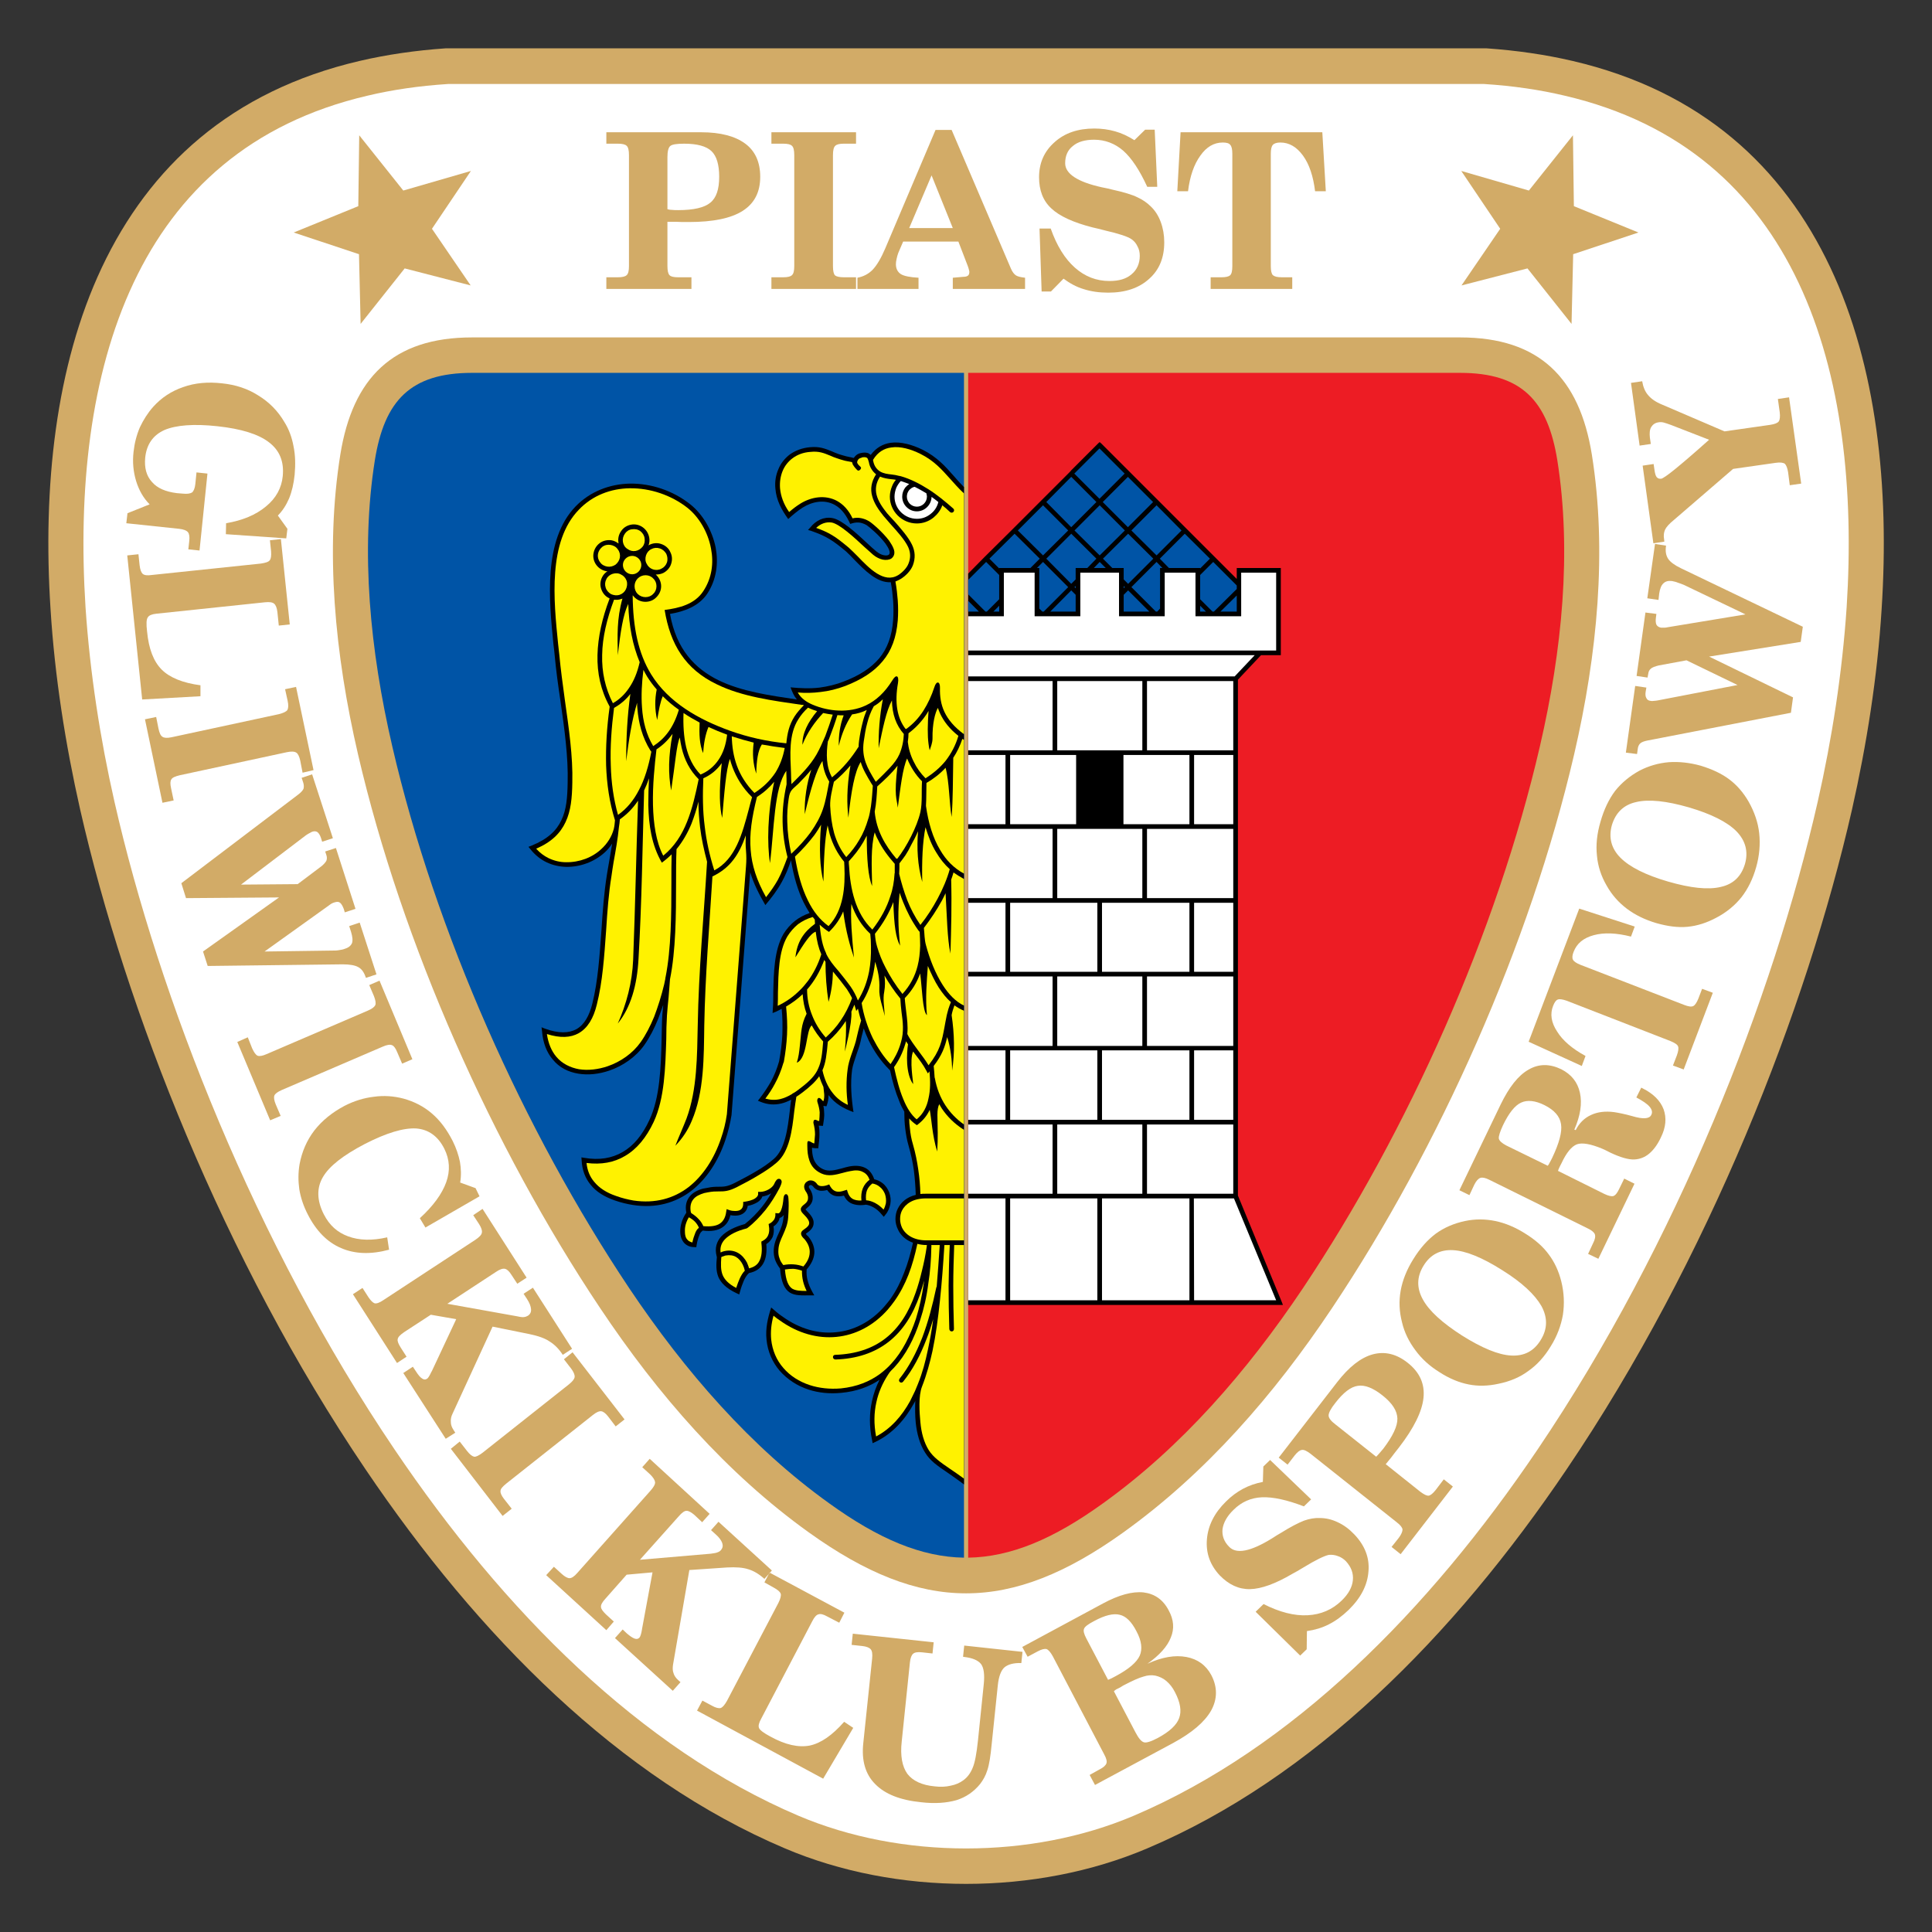 <?xml version="1.0" encoding="UTF-8" standalone="no"?>
<svg
   xmlns:dc="http://purl.org/dc/elements/1.1/"
   xmlns:cc="http://creativecommons.org/ns#"
   xmlns:rdf="http://www.w3.org/1999/02/22-rdf-syntax-ns#"
   xmlns:svg="http://www.w3.org/2000/svg"
   xmlns="http://www.w3.org/2000/svg"
   xmlns:sodipodi="http://sodipodi.sourceforge.net/DTD/sodipodi-0.dtd"
   xmlns:inkscape="http://www.inkscape.org/namespaces/inkscape"
   version="1.1"
   id="Layer_1"
   x="0px"
   y="0px"
   viewBox="0 0 1000 1000"
   xml:space="preserve"
   sodipodi:docname="Gks Piast2.svg"
   width="1000"
   height="1000"
   inkscape:version="1.0.1 (3bc2e813f5, 2020-09-07)"><rect x="0" y="0" width="1000" height="1000" fill="#333333" stroke="none"/><defs
   id="defs279" /><sodipodi:namedview
   pagecolor="#ffffff"
   bordercolor="#666666"
   borderopacity="1"
   objecttolerance="10"
   gridtolerance="10"
   guidetolerance="10"
   inkscape:pageopacity="0"
   inkscape:pageshadow="2"
   inkscape:window-width="1920"
   inkscape:window-height="1017"
   id="namedview277"
   showgrid="false"
   inkscape:zoom="0.845"
   inkscape:cx="500"
   inkscape:cy="500"
   inkscape:window-x="-8"
   inkscape:window-y="-8"
   inkscape:window-maximized="1"
   inkscape:current-layer="Layer_1" />








































































































































<g
   id="g1243"
   transform="matrix(1.676,0,0,1.676,-13.778,-163.742)"><path
     style="fill:#d2ab67"
     d="M 145.872,112.624 H 467.28 c 9.36,0.648 18.216,1.944 26.568,3.888 39.888,9.288 65.016,32.832 79.632,63.792 14.328,30.384 18.288,67.824 15.84,105.552 -1.296,20.808 -4.608,41.76 -9.144,61.848 -14.04,61.632 -44.28,138.96 -88.128,203.76 -34.92,51.696 -78.552,95.472 -129.528,117.072 -34.344,14.616 -77.544,14.616 -111.888,0 -50.976,-21.6 -94.608,-65.376 -129.528,-117.072 -43.848,-64.8 -74.088,-142.128 -88.128,-203.76 -4.536,-20.088 -7.848,-41.04 -9.144,-61.848 -2.448,-37.728 1.512,-75.168 15.84,-105.552 14.616,-30.96 39.744,-54.504 79.632,-63.792 8.352,-1.944 17.208,-3.24 26.568,-3.888 z"
     id="path2" /><path
     style="fill:#ffffff"
     d="m 146.592,123.64 c -9,0.576 -17.28,1.8 -24.84,3.6 -36.216,8.424 -59.04,29.736 -72.288,57.816 C 36,213.568 32.328,249.064 34.632,285.208 c 1.368,20.304 4.536,40.68 8.928,60.048 13.752,60.48 43.488,136.44 86.472,200.016 33.84,50.112 75.96,92.376 124.776,113.184 31.68,13.464 71.856,13.464 103.536,0 48.816,-20.808 90.936,-63.072 124.776,-113.184 42.984,-63.576 72.72,-139.536 86.472,-200.016 4.392,-19.368 7.56,-39.744 8.928,-60.048 2.304,-36.144 -1.368,-71.64 -14.832,-100.152 -13.248,-28.08 -36.072,-49.392 -72.288,-57.816 -7.56,-1.8 -15.84,-3.024 -24.84,-3.6 z"
     id="path4" /><path
     style="fill:#d2ab67"
     d="M 258.048,570.976 C 232.632,552.76 211.464,528.496 193.536,501.64 160.344,451.96 132.408,389.248 118.8,330.712 c -7.2,-31.032 -10.224,-62.928 -5.472,-92.664 3.816,-23.616 16.2,-36.144 40.68,-36.144 h 305.136 c 24.48,0 36.864,12.528 40.68,36.144 4.752,29.736 1.728,61.632 -5.472,92.664 -13.608,58.536 -41.544,121.248 -74.736,170.928 -17.928,26.856 -39.096,51.12 -64.512,69.336 -34.92,25.056 -62.136,25.056 -97.056,0 z"
     id="path6" /><path
     style="fill:#ed1c24"
     d="m 307.224,578.752 c 13.176,-0.216 26.352,-5.76 41.616,-16.776 24.192,-17.352 44.496,-40.68 61.776,-66.456 32.544,-48.672 59.904,-110.016 73.152,-167.256 6.912,-29.808 9.864,-60.264 5.4,-88.416 -2.952,-18.36 -10.944,-27 -30.024,-27 h -151.92 z"
     id="path8" /><path
     style="fill:#0054a6"
     d="m 202.536,495.52 c 17.28,25.776 37.584,49.104 61.776,66.456 15.264,11.016 28.44,16.56 41.616,16.776 V 212.848 h -151.92 c -19.08,0 -27.072,8.64 -30.024,27 -4.464,28.152 -1.512,58.608 5.4,88.416 13.248,57.24 40.608,118.584 73.152,167.256 z"
     id="path10" /><path
     d="m 239.904,367.072 -5.76,74.88 v 0.072 c -0.432,2.664 -1.08,5.328 -1.944,7.848 -2.16,6.408 -5.76,11.952 -10.512,15.624 -4.824,3.672 -10.944,5.472 -18.072,4.32 -1.8,-0.288 -3.6,-0.72 -5.472,-1.368 -3.312,-1.152 -5.832,-2.736 -7.488,-4.824 -1.728,-2.088 -2.664,-4.608 -2.808,-7.56 l -0.072,-0.936 0.864,0.144 c 4.608,0.792 8.568,0.144 11.88,-1.8 3.384,-1.944 6.12,-5.256 8.28,-9.936 3.24,-6.912 3.528,-16.272 3.744,-24.84 0.072,-2.592 0.072,-5.112 0.216,-7.488 0.072,-1.08 0.216,-2.088 0.288,-3.168 -0.504,1.44 -1.008,2.808 -1.512,4.176 -1.224,3.096 -2.664,5.832 -4.32,8.208 -2.592,3.672 -6.624,6.48 -10.872,7.92 -3.168,1.08 -6.48,1.44 -9.504,0.936 -3.096,-0.504 -5.904,-1.872 -7.92,-4.392 -1.8,-2.088 -3.024,-5.04 -3.312,-8.784 l -0.144,-1.152 1.08,0.432 c 4.176,1.512 7.344,1.44 9.72,0.144 2.376,-1.368 3.96,-4.104 4.896,-7.92 1.728,-6.912 2.232,-14.76 2.808,-22.608 0.36,-5.76 0.792,-11.52 1.656,-16.992 0.216,-1.512 0.504,-2.88 0.72,-4.248 0.288,-1.8 0.648,-3.672 0.936,-5.544 -0.648,1.008 -1.44,1.944 -2.304,2.736 -3.168,2.88 -7.488,4.536 -11.952,4.464 -2.088,-0.072 -4.104,-0.504 -6.048,-1.44 -1.8,-0.864 -3.456,-2.16 -4.968,-4.032 l -0.576,-0.72 0.936,-0.36 c 4.968,-2.016 7.704,-4.608 9.216,-7.848 1.584,-3.24 1.872,-7.128 1.944,-11.592 0.216,-8.064 -1.008,-16.704 -2.232,-25.344 -0.72,-4.752 -1.368,-9.504 -1.8,-14.256 -0.072,-0.936 -0.216,-2.016 -0.36,-3.168 -1.368,-13.824 -3.168,-32.184 6.84,-42.552 4.536,-4.68 10.584,-6.912 16.776,-7.056 6.552,-0.072 13.32,2.16 18.648,6.408 3.816,3.024 6.768,7.992 7.848,13.392 0.864,4.752 0.288,9.792 -2.592,14.184 -2.592,3.888 -7.128,5.544 -11.52,6.264 1.944,10.944 7.704,16.92 15.048,20.52 7.128,3.456 15.84,4.68 24.12,5.904 -0.936,-1.152 -1.44,-2.376 -1.944,-3.744 3.024,0.288 5.976,0.432 9,0.072 2.592,-0.36 5.04,-0.936 7.416,-1.872 4.752,-1.8 8.352,-4.103 10.944,-7.128 2.52,-3.024 3.96,-6.912 4.32,-11.808 0.144,-1.944 0.144,-3.96 0,-6.048 -0.144,-1.872 -0.36,-3.744 -0.72,-5.688 -4.176,0.288 -8.064,-3.672 -11.232,-6.912 -0.936,-1.008 -1.872,-1.944 -2.664,-2.664 -2.016,-1.656 -3.456,-2.808 -5.04,-3.744 -1.512,-0.936 -3.168,-1.656 -5.616,-2.52 l -1.008,-0.288 0.72,-0.792 c 1.656,-2.088 4.104,-3.384 6.84,-2.88 2.88,0.504 7.416,4.68 10.728,7.776 1.08,1.008 2.016,1.872 2.736,2.448 v 0 0 0 c 0.792,0.648 1.584,1.08 2.304,1.224 1.368,0.288 2.304,-0.072 1.728,-1.584 -0.216,-0.576 -0.648,-1.296 -1.152,-2.016 v 0 c -1.872,-2.52 -4.968,-5.112 -5.832,-5.688 -1.8,-1.008 -3.168,-1.008 -5.04,-0.36 -1.08,-2.376 -2.448,-4.608 -4.824,-5.904 -3.168,-1.728 -6.912,-1.008 -9.864,0.864 -1.584,1.008 -3.024,2.232 -4.464,3.528 -2.088,-2.88 -3.672,-5.832 -3.96,-9.432 -0.216,-2.088 0.144,-4.176 0.936,-5.976 0.72,-1.8 1.944,-3.312 3.528,-4.536 1.728,-1.224 3.816,-2.016 6.192,-2.232 3.024,-0.288 4.68,0.432 6.84,1.296 0.576,0.288 1.224,0.504 1.944,0.792 0.72,0.216 1.584,0.504 2.448,0.72 0.72,0.144 1.584,0.36 2.304,0.504 0.144,-0.144 0.216,-0.288 0.36,-0.432 0.504,-0.648 1.152,-0.937 1.8,-1.08 v 0 c 1.008,-0.216 1.872,-0.216 2.52,0.144 0.216,0.144 0.36,0.288 0.576,0.432 1.656,-2.232 3.744,-3.384 6.12,-3.744 3.168,-0.432 6.696,0.576 9.936,2.16 4.392,2.232 6.912,5.04 9.504,7.992 1.008,1.152 2.088,2.376 3.24,3.528 v 308.016 c -1.872,-1.44 -3.6,-2.592 -5.112,-3.672 -3.096,-2.088 -5.4,-3.672 -6.912,-6.192 -1.656,-2.592 -2.52,-5.832 -2.88,-9.216 -0.216,-2.16 -0.216,-4.464 -0.144,-6.768 -0.072,0.288 -0.216,0.504 -0.36,0.72 -2.808,5.112 -6.696,9.504 -12.024,12.024 l -0.792,0.36 -0.144,-0.864 c -0.936,-4.392 -0.864,-8.352 -0.072,-12.024 0.504,-2.376 1.296,-4.608 2.376,-6.696 -3.24,2.16 -7.128,3.6 -11.808,4.032 -3.6,0.36 -7.056,0 -10.152,-1.008 -3.528,-1.152 -6.552,-3.168 -8.856,-5.76 -2.232,-2.592 -3.744,-5.904 -4.104,-9.648 -0.36,-3.456 0.36,-6.624 1.44,-9.936 1.152,1.008 2.304,2.016 3.6,2.88 5.256,3.744 10.944,5.328 16.416,4.752 5.472,-0.504 10.728,-3.168 14.904,-7.92 0.648,-0.792 1.368,-1.584 2.016,-2.52 1.656,-2.376 3.024,-5.04 4.104,-7.92 1.152,-2.88 2.016,-5.976 2.736,-9.216 0,-0.072 0,-0.072 0,-0.072 -2.232,-0.792 -3.816,-2.304 -4.608,-4.032 -0.504,-1.008 -0.792,-2.16 -0.792,-3.24 0,-1.152 0.216,-2.232 0.72,-3.24 0.936,-1.944 2.808,-3.6 5.544,-4.248 -0.072,-2.736 -0.288,-5.184 -0.576,-7.56 -0.36,-2.52 -0.864,-4.968 -1.656,-7.704 -0.504,-1.728 -0.792,-3.456 -1.008,-5.184 -0.216,-1.728 -0.288,-3.384 -0.288,-5.04 0,-0.072 0,-0.144 0,-0.216 -0.576,-1.008 -1.152,-2.088 -1.584,-3.312 -1.152,-2.736 -2.088,-5.976 -2.808,-9.432 l -0.288,-0.288 c -2.52,-2.52 -4.68,-5.616 -6.336,-9 -0.576,-1.224 -1.08,-2.448 -1.512,-3.672 -0.144,0.36 -0.216,0.72 -0.288,1.08 -0.288,1.008 -0.504,2.016 -0.72,3.024 -0.288,1.296 -0.792,2.592 -1.224,3.888 -0.576,1.728 -1.152,3.384 -1.368,4.752 -0.576,4.392 -0.216,8.784 0.432,13.104 -3.096,-1.152 -5.616,-2.52 -7.704,-5.256 0,1.296 -0.216,2.304 -0.648,3.456 -0.36,-0.072 -0.648,-0.072 -0.936,-0.144 0.144,0.72 0.216,1.296 0.216,1.944 0.144,1.44 -0.144,2.808 -0.36,4.248 -0.432,0 -0.864,-0.072 -1.296,-0.072 0.216,1.008 0.216,1.872 0.216,2.736 0,1.224 -0.144,2.304 -0.288,3.528 l -0.072,0.72 c -0.648,0 -1.224,0 -1.872,-0.144 0,-0.072 -0.072,-0.072 -0.072,-0.072 0,1.224 0.144,2.448 0.504,3.528 0.504,1.296 1.368,2.448 2.952,3.168 1.728,0.792 3.672,0.288 5.832,-0.288 0.72,-0.216 1.512,-0.432 2.232,-0.576 1.944,-0.36 3.6,-0.216 4.896,0.432 1.296,0.648 2.232,1.8 2.808,3.528 1.008,0.216 1.872,0.648 2.592,1.224 0.936,0.72 1.584,1.728 2.016,2.808 0.432,1.152 0.576,2.376 0.36,3.6 -0.216,1.152 -0.648,2.304 -1.512,3.312 l -0.504,0.648 -0.576,-0.648 c -0.792,-1.008 -1.728,-1.8 -2.664,-2.304 -0.792,-0.432 -1.584,-0.72 -2.304,-0.792 l -0.504,0.072 c -1.8,0.216 -3.24,-0.072 -4.32,-0.648 -0.864,-0.504 -1.512,-1.296 -1.944,-2.232 -1.008,0.288 -2.016,0.288 -2.88,0.072 -0.936,-0.288 -1.656,-0.864 -2.304,-1.8 -0.792,0.216 -1.512,0.288 -2.232,0.216 -0.864,-0.144 -1.584,-0.576 -2.16,-1.368 -0.288,-0.288 -0.576,-0.432 -0.792,-0.36 -0.072,0 -0.144,0 -0.216,0.072 -0.072,0.072 -0.144,0.144 -0.216,0.216 -0.072,0.144 -0.072,0.432 0.144,0.72 0.792,1.152 1.08,2.232 1.008,3.24 -0.072,1.008 -0.648,1.944 -1.584,2.664 v 0 c -0.432,0.432 -0.648,0.576 -0.648,0.576 0,0 0.216,0.288 0.648,0.72 1.296,1.296 1.944,2.448 1.872,3.528 v 0 c 0,1.152 -0.72,2.16 -2.16,3.096 v 0 c -0.216,0.144 -0.216,0.216 -0.216,0.288 0.072,0.072 0.216,0.216 0.36,0.432 0.072,0.072 0.144,0.144 0.288,0.216 1.44,1.728 2.088,3.528 1.944,5.328 -0.144,1.656 -0.936,3.312 -2.376,4.968 0,0.072 0,0.144 0,0.144 -0.072,1.008 0,2.088 0.288,3.168 0.288,1.152 0.792,2.376 1.512,3.672 l 0.576,1.008 h -1.224 c -2.592,0 -4.68,0.144 -6.336,-0.864 -1.656,-1.08 -2.664,-3.168 -3.024,-7.416 -0.648,-0.864 -1.152,-1.728 -1.512,-2.664 -0.36,-1.008 -0.504,-2.088 -0.432,-3.24 0.144,-1.944 0.792,-3.456 1.512,-4.968 0.72,-1.512 1.368,-3.096 1.512,-5.112 0.072,-0.216 0.072,-0.36 0.072,-0.576 -0.36,0.504 -0.792,0.792 -1.296,0.936 -0.072,0.504 -0.288,1.008 -0.648,1.44 -0.288,0.432 -0.72,0.864 -1.224,1.152 0.216,1.296 0.072,2.376 -0.288,3.312 -0.432,0.864 -1.08,1.656 -1.944,2.16 0.216,2.448 -0.072,4.464 -0.936,5.976 -0.864,1.512 -2.232,2.52 -4.32,2.952 -0.072,0 -0.072,0 -0.072,0 -0.648,0.576 -1.152,1.368 -1.584,2.304 -0.432,1.008 -0.864,2.16 -1.224,3.528 l -0.216,0.792 -0.792,-0.36 c -3.24,-1.512 -4.896,-3.24 -5.688,-5.112 -0.72,-1.872 -0.648,-3.816 -0.432,-6.048 v 0 l -0.072,-0.288 c -0.648,-2.52 0,-4.536 1.44,-6.12 1.656,-1.728 4.176,-2.952 7.272,-3.816 2.016,-1.584 3.744,-3.384 5.256,-5.256 1.08,-1.368 2.016,-2.736 2.88,-4.248 v 0 c -0.864,0.576 -1.872,0.864 -2.736,1.008 -0.216,0.72 -0.792,1.296 -1.44,1.728 -0.936,0.576 -2.088,1.008 -3.096,1.152 0,0.288 -0.072,0.504 -0.144,0.72 -0.288,0.864 -0.864,1.44 -1.512,1.8 -0.648,0.36 -1.44,0.504 -2.232,0.504 -0.504,0 -1.008,-0.072 -1.44,-0.144 -0.36,1.584 -1.152,2.88 -2.448,3.744 -1.368,0.936 -3.312,1.368 -6.12,1.008 -0.072,0.072 -0.144,0.216 -0.288,0.288 -0.288,0.216 -0.576,0.648 -0.792,1.296 -0.288,0.72 -0.576,1.656 -0.792,2.952 l -0.072,0.576 h -0.576 c -1.008,0 -1.8,-0.216 -2.52,-0.72 -0.648,-0.432 -1.08,-1.008 -1.44,-1.8 -0.288,-0.648 -0.432,-1.512 -0.432,-2.376 0,-1.8 0.576,-3.816 1.8,-5.616 0,0 0,-0.072 0.072,-0.144 v 0 0 c -0.432,-2.16 0.072,-3.816 1.08,-5.04 0.936,-1.152 2.448,-1.944 4.104,-2.376 0.36,-0.072 0.792,-0.144 1.224,-0.216 1.584,-0.36 2.664,-0.36 3.6,-0.36 1.512,0 2.664,0 5.04,-1.224 2.232,-1.152 4.464,-2.304 6.48,-3.528 2.016,-1.152 3.888,-2.448 5.472,-3.816 3.528,-3.024 4.32,-9.432 4.968,-14.976 0.144,-1.152 0.216,-2.232 0.432,-3.312 -1.08,0.504 -2.088,0.936 -3.096,1.152 -2.088,0.504 -4.176,0.36 -6.336,-0.504 l -0.864,-0.36 0.576,-0.72 c 1.224,-1.584 2.376,-3.312 3.456,-5.184 1.008,-1.872 1.872,-3.96 2.52,-6.264 0.504,-2.736 0.864,-5.472 1.008,-8.28 0.072,-2.592 0.072,-5.256 -0.216,-7.92 -0.576,0.288 -1.152,0.576 -1.728,0.864 l -1.08,0.432 0.072,-1.152 c 0.144,-1.656 0.144,-3.384 0.144,-5.184 0.144,-6.264 0.288,-13.032 3.096,-18 1.008,-1.656 2.232,-3.024 3.672,-4.176 1.296,-1.008 2.808,-1.8 4.464,-2.376 -0.648,-1.008 -1.296,-2.16 -1.872,-3.312 -1.728,-3.528 -3.024,-7.848 -3.888,-12.96 -0.864,2.592 -1.728,4.68 -2.808,6.624 -1.44,2.664 -3.24,4.968 -5.112,7.2 -1.872,-3.24 -3.6,-6.552 -4.68,-10.152 z m 67.392,41.976 c 0,0.072 0,0.216 0,0.432 z m 0,36.936 c 0.072,0.072 0.072,0.216 0,0.432 z"
     id="path12" /><polygon
     points="338.112,243.952 338.112,243.952 338.616,243.448 339.048,242.944 339.048,242.944 347.328,234.664 347.832,234.232 348.336,234.664 356.616,242.944 357.624,243.952 365.4,251.728 383.4,269.728 390.168,276.496 390.168,273.112 403.776,273.112 403.776,300.04 397.656,300.04 390.528,307.6 390.528,466.936 404.064,499.768 404.424,500.704 307.224,500.704 307.224,274.84 312.264,269.728 320.544,261.52 321.552,260.512 329.832,252.232 "
     id="polygon14" /><rect
     x="362.448"
     y="308.032"
     style="fill:#ffffff"
     width="26.64"
     height="21.384"
     id="rect16" /><rect
     x="334.728"
     y="308.032"
     style="fill:#ffffff"
     width="26.28"
     height="21.384"
     id="rect18" /><rect
     x="334.728"
     y="444.976"
     style="fill:#ffffff"
     width="26.28"
     height="21.384"
     id="rect20" /><rect
     x="362.448"
     y="444.976"
     style="fill:#ffffff"
     width="26.64"
     height="21.384"
     id="rect22" /><rect
     x="376.992"
     y="422.08"
     style="fill:#ffffff"
     width="12.096"
     height="21.456"
     id="rect24" /><rect
     x="362.448"
     y="399.256"
     style="fill:#ffffff"
     width="26.64"
     height="21.456"
     id="rect26" /><rect
     x="376.992"
     y="376.504"
     style="fill:#ffffff"
     width="12.096"
     height="21.312"
     id="rect28" /><rect
     x="362.448"
     y="353.68"
     style="fill:#ffffff"
     width="26.64"
     height="21.384"
     id="rect30" /><rect
     x="376.992"
     y="330.856"
     style="fill:#ffffff"
     width="12.096"
     height="21.384"
     id="rect32" /><rect
     x="348.552"
     y="422.08"
     style="fill:#ffffff"
     width="27"
     height="21.456"
     id="rect34" /><rect
     x="320.184"
     y="422.08"
     style="fill:#ffffff"
     width="26.928"
     height="21.456"
     id="rect36" /><rect
     x="334.728"
     y="399.256"
     style="fill:#ffffff"
     width="26.28"
     height="21.456"
     id="rect38" /><rect
     x="320.184"
     y="376.504"
     style="fill:#ffffff"
     width="26.928"
     height="21.312"
     id="rect40" /><rect
     x="348.552"
     y="376.504"
     style="fill:#ffffff"
     width="27"
     height="21.312"
     id="rect42" /><rect
     x="334.728"
     y="353.68"
     style="fill:#ffffff"
     width="26.28"
     height="21.384"
     id="rect44" /><rect
     x="320.184"
     y="330.856"
     style="fill:#ffffff"
     width="20.376"
     height="21.384"
     id="rect46" /><rect
     x="355.176"
     y="330.856"
     style="fill:#ffffff"
     width="20.376"
     height="21.384"
     id="rect48" /><polygon
     style="fill:#ffffff"
     points="378.144,288.016 377.424,288.016 377.424,287.296 377.424,274.552 367.92,274.552 367.92,288.016 367.2,288.016 354.528,288.016 353.808,288.016 353.808,287.296 353.808,274.552 341.856,274.552 341.856,287.296 341.856,288.016 341.136,288.016 328.464,288.016 327.744,288.016 327.744,274.552 318.24,274.552 318.24,287.296 318.24,288.016 317.52,288.016 307.224,288.016 307.224,298.6 402.336,298.6 402.336,274.552 391.536,274.552 391.536,288.016 390.816,288.016 "
     id="polygon50" /><polygon
     style="fill:#ffffff"
     points="389.52,306.592 395.712,300.04 307.224,300.04 307.224,306.592 "
     id="polygon52" /><rect
     x="307.224"
     y="308.032"
     style="fill:#ffffff"
     width="26.064"
     height="21.384"
     id="rect54" /><rect
     x="307.224"
     y="330.856"
     style="fill:#ffffff"
     width="11.52"
     height="21.384"
     id="rect56" /><rect
     x="307.224"
     y="353.68"
     style="fill:#ffffff"
     width="26.064"
     height="21.384"
     id="rect58" /><rect
     x="307.224"
     y="376.504"
     style="fill:#ffffff"
     width="11.52"
     height="21.312"
     id="rect60" /><rect
     x="307.224"
     y="399.256"
     style="fill:#ffffff"
     width="26.064"
     height="21.456"
     id="rect62" /><rect
     x="307.224"
     y="422.08"
     style="fill:#ffffff"
     width="11.52"
     height="21.456"
     id="rect64" /><rect
     x="320.184"
     y="467.8"
     style="fill:#ffffff"
     width="26.928"
     height="31.464"
     id="rect66" /><polygon
     style="fill:#ffffff"
     points="307.224,467.8 307.224,499.264 318.744,499.264 318.744,468.016 318.744,467.8 "
     id="polygon68" /><rect
     x="307.224"
     y="444.976"
     style="fill:#ffffff"
     width="26.064"
     height="21.384"
     id="rect70" /><polygon
     style="fill:#ffffff"
     points="402.336,499.264 389.304,467.8 376.92,467.8 376.992,499.264 "
     id="polygon72" /><rect
     x="348.552"
     y="467.8"
     style="fill:#ffffff"
     width="27"
     height="31.464"
     id="rect74" /><path
     style="fill:#fff200"
     d="m 266.184,516.112 c 6.336,-0.216 11.52,-1.944 15.624,-5.184 4.032,-3.168 7.056,-7.848 9.144,-13.896 0.792,-2.232 1.44,-4.536 2.016,-6.984 0.576,-2.304 1.08,-4.752 1.44,-7.272 0,-0.216 0.072,-0.432 0.072,-0.576 h -0.144 c -1.008,0 -1.944,-0.144 -2.808,-0.36 -0.72,3.384 -1.584,6.552 -2.736,9.504 -1.152,2.952 -2.592,5.688 -4.32,8.136 -0.648,0.936 -1.368,1.8 -2.088,2.664 -4.464,5.04 -10.008,7.848 -15.84,8.424 -5.76,0.576 -11.88,-1.08 -17.424,-5.04 -0.648,-0.432 -1.368,-0.936 -2.016,-1.512 -0.72,2.592 -0.936,5.04 -0.72,7.344 0.36,3.384 1.656,6.408 3.744,8.784 2.088,2.448 4.896,4.248 8.208,5.328 2.88,0.936 6.192,1.296 9.576,1.008 4.896,-0.504 8.856,-2.088 12.168,-4.536 1.224,-0.936 2.448,-2.016 3.456,-3.168 3.384,-3.672 5.76,-8.496 7.56,-13.824 1.08,-3.456 1.872,-7.128 2.448,-11.088 0,-0.216 0.072,-0.432 0.072,-0.648 -0.36,1.44 -0.864,2.88 -1.296,4.32 -2.16,6.264 -5.328,11.16 -9.648,14.544 -4.32,3.384 -9.792,5.256 -16.416,5.472 -1.008,0 -1.08,-1.44 -0.072,-1.44 z"
     id="path76" /><path
     style="fill:#fff200"
     d="m 254.16,436.408 c -0.216,1.296 -0.432,2.808 -0.648,4.464 -0.648,5.76 -1.44,12.456 -5.4,15.84 -1.656,1.44 -3.6,2.736 -5.688,3.96 -2.088,1.296 -4.32,2.448 -6.552,3.6 -2.664,1.368 -4.032,1.368 -5.688,1.368 -0.936,0 -1.944,0 -3.384,0.288 -0.36,0.072 -0.72,0.144 -1.08,0.216 -1.44,0.432 -2.664,1.008 -3.384,1.944 -0.72,0.864 -1.08,2.16 -0.792,3.816 v 0 c 0.072,0.144 0.072,0.288 0.144,0.432 0.936,0.576 1.728,1.224 2.304,1.872 0.648,0.648 1.08,1.368 1.44,2.16 2.376,0.216 4.032,-0.072 5.112,-0.792 1.152,-0.792 1.728,-2.016 1.944,-3.6 l 0.144,-0.864 0.792,0.288 c 0.576,0.216 1.224,0.288 1.8,0.288 0.576,0 1.152,-0.072 1.512,-0.288 0.432,-0.216 0.72,-0.576 0.864,-1.008 0.072,-0.216 0.144,-0.504 0.144,-0.864 v -0.648 l 0.576,-0.072 c 0.936,-0.144 2.232,-0.432 3.096,-1.008 0.504,-0.36 0.936,-0.792 0.936,-1.296 v -0.72 H 243 c 0.792,0 1.8,-0.288 2.664,-0.792 0.72,-0.432 1.368,-1.008 1.656,-1.656 0.288,-0.72 0.648,-1.152 0.864,-1.368 v 0 c 0.648,-0.504 1.44,-0.072 1.44,0.72 0,0.36 -0.216,1.008 -0.72,2.016 -1.224,2.304 -2.592,4.536 -4.248,6.624 -1.656,2.016 -3.456,3.96 -5.616,5.616 l -0.288,0.144 c -2.88,0.72 -5.256,1.872 -6.696,3.384 -1.008,1.08 -1.512,2.376 -1.296,4.032 0.432,-0.216 0.792,-0.36 1.224,-0.432 1.656,-0.36 3.024,-0.072 4.176,0.576 1.152,0.648 2.088,1.728 2.736,2.952 v 0 c 0.216,0.576 0.504,1.152 0.648,1.8 1.512,-0.36 2.592,-1.08 3.168,-2.232 0.72,-1.296 0.936,-3.24 0.648,-5.544 v -0.504 l 0.432,-0.216 c 0.792,-0.432 1.368,-1.008 1.656,-1.728 0.36,-0.792 0.432,-1.8 0.216,-2.952 l -0.072,-0.504 0.432,-0.216 c 0.504,-0.288 0.864,-0.648 1.152,-1.008 0.288,-0.36 0.432,-0.864 0.504,-1.368 v -0.792 l 0.792,0.072 c 0.36,0.072 0.72,-0.288 1.008,-1.08 0.36,-0.864 0.576,-2.088 0.72,-3.672 0.144,-1.584 1.512,-1.584 1.512,0.216 0.072,0.72 0.072,1.512 0.072,2.232 0,1.152 -0.072,2.304 -0.144,3.456 -0.144,2.304 -0.936,3.96 -1.656,5.616 -0.648,1.44 -1.296,2.808 -1.368,4.464 -0.072,0.936 0,1.872 0.36,2.736 0.216,0.72 0.648,1.368 1.152,2.016 1.08,-0.216 2.16,-0.288 3.168,-0.216 v 0 0 0 c 1.08,0.072 2.016,0.288 3.024,0.648 1.224,-1.368 1.872,-2.808 1.944,-4.104 0.144,-1.44 -0.432,-2.952 -1.584,-4.32 -0.072,-0.072 -0.144,-0.144 -0.216,-0.216 -0.216,-0.216 -0.36,-0.36 -0.504,-0.576 -0.504,-0.72 -0.576,-1.512 0.576,-2.232 v 0 c 1.08,-0.72 1.584,-1.296 1.584,-1.944 v 0 0 0 c 0,-0.72 -0.504,-1.512 -1.512,-2.52 -0.72,-0.72 -1.08,-1.152 -1.08,-1.728 0,-0.576 0.36,-1.008 1.224,-1.656 v 0 c 0.648,-0.504 1.008,-1.08 1.008,-1.728 0.072,-0.648 -0.144,-1.44 -0.792,-2.304 -0.504,-0.864 -0.504,-1.656 -0.144,-2.232 0.144,-0.288 0.36,-0.504 0.648,-0.648 0.216,-0.216 0.504,-0.288 0.792,-0.36 0.72,-0.072 1.512,0.144 2.16,0.936 0.288,0.504 0.72,0.72 1.224,0.792 0.576,0.072 1.296,0 2.088,-0.288 l 0.576,-0.216 0.288,0.576 c 0.504,0.864 1.08,1.368 1.8,1.584 0.72,0.216 1.656,0.072 2.664,-0.288 l 0.72,-0.216 0.216,0.72 c 0.288,0.936 0.792,1.656 1.512,2.088 0.648,0.36 1.584,0.576 2.736,0.504 -0.144,-1.44 0,-2.664 0.432,-3.744 0.432,-1.08 1.152,-1.944 2.088,-2.664 -0.432,-1.152 -1.08,-1.944 -2.016,-2.376 -1.008,-0.576 -2.304,-0.648 -3.96,-0.288 -0.72,0.144 -1.44,0.288 -2.16,0.504 -2.376,0.648 -4.608,1.224 -6.768,0.216 -2.016,-0.936 -3.096,-2.304 -3.672,-3.96 -0.504,-1.44 -0.648,-2.952 -0.648,-4.536 0,-1.296 -0.144,-2.016 1.368,-1.08 0.288,0.144 0.504,0.288 0.792,0.288 0.072,-0.936 0.144,-1.8 0.216,-2.736 0,-1.08 -0.144,-2.232 -0.504,-3.6 0,-0.936 0.36,-1.152 1.08,-0.792 0.36,0.216 0.576,0.216 0.72,0.216 0.072,-0.864 0.144,-1.728 0.144,-2.664 -0.072,-0.936 -0.288,-1.944 -0.648,-3.024 -0.36,-1.008 0.216,-2.088 1.224,-0.936 0.144,0.216 0.36,0.432 0.576,0.504 0.504,-1.512 0.144,-2.808 0,-4.392 -0.504,-1.08 -0.936,-2.16 -1.296,-3.312 -1.08,1.584 -2.664,3.096 -5.112,4.968 -0.648,0.504 -1.296,0.936 -1.944,1.368 z"
     id="path78" /><path
     style="fill:#fff200"
     d="m 220.968,473.632 c -0.864,1.368 -1.296,2.952 -1.224,4.32 0,0.72 0.072,1.296 0.288,1.872 0.216,0.504 0.576,0.864 0.936,1.152 0.36,0.216 0.72,0.36 1.08,0.432 0.216,-1.08 0.504,-1.944 0.792,-2.664 0.288,-0.864 0.72,-1.512 1.224,-1.872 v 0 c -0.216,-0.576 -0.576,-1.152 -1.08,-1.728 -0.504,-0.576 -1.224,-1.08 -2.016,-1.512 z"
     id="path80" /><path
     style="fill:#fff200"
     d="m 230.976,486.016 c -0.144,2.088 -0.216,3.888 0.432,5.472 0.576,1.368 1.8,2.736 4.176,3.96 0.36,-1.08 0.72,-2.088 1.08,-2.88 0.432,-0.936 0.936,-1.8 1.584,-2.448 -0.144,-0.648 -0.36,-1.296 -0.648,-1.872 v 0 c -0.504,-1.008 -1.224,-1.872 -2.088,-2.376 -0.864,-0.504 -1.944,-0.648 -3.24,-0.432 -0.36,0.144 -0.792,0.288 -1.224,0.432 -0.072,0.072 -0.072,0.144 -0.072,0.144 z"
     id="path82" /><path
     style="fill:#fff200"
     d="m 250.632,489.76 c 0.288,3.456 1.08,5.112 2.232,5.904 1.08,0.648 2.592,0.72 4.464,0.72 -0.504,-1.08 -0.864,-2.016 -1.08,-2.952 -0.288,-1.152 -0.36,-2.232 -0.36,-3.312 -0.864,-0.288 -1.728,-0.504 -2.664,-0.576 v 0 c -0.864,0 -1.728,0.072 -2.592,0.216 z"
     id="path84" /><path
     style="fill:#fff200"
     d="m 275.688,468.376 c 0.936,0.072 1.944,0.36 2.952,0.936 0.792,0.432 1.656,1.08 2.448,1.944 0.36,-0.648 0.576,-1.296 0.72,-1.944 0.144,-1.008 0,-2.016 -0.288,-2.88 -0.36,-0.864 -0.864,-1.656 -1.656,-2.232 -0.576,-0.504 -1.368,-0.864 -2.232,-1.008 -0.72,0.576 -1.296,1.224 -1.656,2.088 -0.288,0.792 -0.432,1.872 -0.288,3.096 z"
     id="path86" /><path
     style="fill:#fff200"
     d="M 305.928,480.76 V 467.8 H 294.12 c -3.888,0 -6.264,1.656 -7.344,3.744 -0.432,0.864 -0.576,1.728 -0.576,2.664 0,0.864 0.216,1.8 0.576,2.592 1.08,2.232 3.6,3.96 7.56,3.96 z"
     id="path88" /><path
     style="fill:#fff200"
     d="m 292.464,536.92 c 0.288,3.24 1.08,6.192 2.592,8.64 1.44,2.232 3.6,3.744 6.552,5.76 1.296,0.864 2.736,1.872 4.32,3.024 V 482.2 h -3.024 c -0.144,4.176 -0.288,8.352 -0.288,12.6 0,4.392 0.072,8.784 0.216,13.32 0,1.008 -1.368,1.008 -1.44,0 -0.144,-4.464 -0.216,-8.928 -0.216,-13.32 0.072,-4.248 0.144,-8.496 0.36,-12.6 h -1.656 c -0.36,5.832 -0.792,11.592 -1.368,17.064 -0.576,5.544 -1.296,10.8 -2.304,15.624 -0.792,3.6 -1.8,7.344 -3.24,11.016 -1.152,2.88 -0.792,8.064 -0.504,11.016 z"
     id="path90" /><path
     style="fill:#fff200"
     d="m 291.672,525.184 c 1.44,-3.528 2.376,-7.128 3.096,-10.584 0.648,-3.024 1.224,-6.192 1.656,-9.504 -0.648,2.16 -1.296,4.247 -2.088,6.192 -1.872,4.896 -4.176,9.36 -7.2,13.104 -0.648,0.792 -1.727,-0.144 -1.079,-0.936 2.88,-3.6 5.112,-7.92 6.984,-12.672 1.8,-4.752 3.168,-9.936 4.32,-15.408 0.072,-0.144 0.072,-0.288 0.144,-0.36 0.36,-4.176 0.648,-8.496 0.936,-12.816 h -2.592 c 0,0.072 0,0.216 0,0.36 0.072,0.072 0,0.216 0,0.288 -0.072,3.888 -0.36,7.632 -0.936,11.232 -0.504,4.032 -1.368,7.776 -2.52,11.304 -1.8,5.688 -4.464,10.8 -8.064,14.689 -0.72,0.72 -1.224,1.152 -1.8,2.088 -1.728,2.664 -3.024,5.544 -3.672,8.64 -0.72,3.24 -0.792,6.696 -0.072,10.512 4.536,-2.376 7.992,-6.336 10.512,-10.944 0.504,-1.008 1.008,-2.016 1.512,-3.096 0.287,-0.721 0.575,-1.441 0.863,-2.089 z"
     id="path92" /><path
     style="fill:#ffffff"
     d="M 294.336,250.072 C 294.264,250 294.192,250 294.12,249.928 c -1.08,-0.648 -2.232,-1.296 -3.384,-1.872 0,0 -0.072,0 -0.144,0 -0.648,0.144 -1.224,0.576 -1.656,1.079 -0.432,0.576 -0.648,1.224 -0.648,1.944 0,0.864 0.36,1.584 0.864,2.16 v 0 c 0.576,0.576 1.368,0.936 2.232,0.936 1.656,0 3.096,-1.368 3.096,-3.096 0,-0.144 0,-0.36 -0.072,-0.504 v 0 c 0,-0.144 -0.072,-0.288 -0.072,-0.432 z"
     id="path94" /><path
     style="fill:#ffffff"
     d="m 298.008,252.736 c -0.648,-0.504 -1.368,-1.08 -2.088,-1.584 -0.072,2.448 -2.088,4.464 -4.536,4.464 -1.296,0 -2.376,-0.504 -3.24,-1.368 v 0 c -0.792,-0.792 -1.296,-1.944 -1.296,-3.168 0,-1.08 0.36,-2.016 0.936,-2.808 0.36,-0.432 0.792,-0.792 1.224,-1.08 -0.864,-0.36 -1.728,-0.648 -2.592,-0.936 -0.576,0.576 -1.008,1.296 -1.368,2.016 -0.36,0.936 -0.576,1.872 -0.576,2.808 0,3.744 3.096,6.84 6.912,6.84 1.584,0 3.024,-0.504 4.248,-1.512 1.152,-0.864 2.016,-2.16 2.376,-3.672 z"
     id="path96" /><path
     style="fill:#fff200"
     d="m 207.576,275.344 c -1.872,0 -3.384,1.512 -3.384,3.384 0,0.936 0.36,1.8 0.936,2.376 v 0 c 0.648,0.648 1.512,1.008 2.448,1.008 0.936,0 1.8,-0.36 2.376,-1.008 0.648,-0.576 1.008,-1.44 1.008,-2.376 0,-0.936 -0.36,-1.8 -1.008,-2.376 v 0 c -0.576,-0.648 -1.44,-1.008 -2.376,-1.008 z"
     id="path98" /><path
     style="fill:#fff200"
     d="m 201.744,277.072 c -0.288,-0.864 -0.936,-1.584 -1.728,-1.944 -0.72,-0.432 -1.656,-0.504 -2.592,-0.216 v 0 c -0.864,0.288 -1.584,0.864 -1.944,1.656 -0.432,0.792 -0.504,1.728 -0.216,2.592 v 0 c 0.288,0.936 0.936,1.584 1.656,2.016 0.792,0.36 1.728,0.504 2.664,0.216 0.864,-0.288 1.584,-0.936 1.944,-1.728 0.36,-0.792 0.504,-1.728 0.216,-2.592 z"
     id="path100" /><path
     style="fill:#fff200"
     d="m 198.288,272.104 c 0.72,-0.576 1.224,-1.368 1.368,-2.232 0.144,-0.864 -0.072,-1.8 -0.648,-2.52 -0.504,-0.792 -1.368,-1.224 -2.232,-1.368 -0.864,-0.144 -1.728,0 -2.52,0.576 -0.72,0.576 -1.224,1.368 -1.368,2.232 -0.144,0.864 0.072,1.8 0.648,2.52 0.504,0.792 1.368,1.224 2.232,1.368 0.864,0.144 1.728,-0.072 2.52,-0.576 z"
     id="path102" /><path
     style="fill:#fff200"
     d="m 201.96,267.208 c 0.792,0.576 1.656,0.792 2.52,0.648 v 0 0 0 c 0.864,-0.144 1.656,-0.648 2.232,-1.368 0.576,-0.793 0.72,-1.656 0.576,-2.521 -0.072,-0.864 -0.576,-1.656 -1.296,-2.232 -0.792,-0.576 -1.728,-0.72 -2.592,-0.576 -0.864,0.072 -1.656,0.576 -2.16,1.296 v 0 c -0.576,0.792 -0.792,1.728 -0.648,2.592 0.144,0.865 0.576,1.657 1.368,2.161 z"
     id="path104" /><path
     style="fill:#fff200"
     d="m 207.72,269.224 c -0.288,0.936 -0.216,1.872 0.216,2.592 0.36,0.792 1.08,1.44 1.944,1.728 0.864,0.288 1.8,0.216 2.592,-0.216 0.792,-0.36 1.44,-1.08 1.728,-1.944 0.288,-0.936 0.144,-1.872 -0.216,-2.664 -0.432,-0.72 -1.08,-1.368 -2.016,-1.656 -0.864,-0.288 -1.8,-0.216 -2.592,0.216 -0.792,0.36 -1.368,1.08 -1.656,1.944 z"
     id="path106" /><path
     style="fill:#fff200"
     d="m 203.472,269.368 c -1.584,0 -2.88,1.296 -2.88,2.808 0,1.584 1.296,2.88 2.88,2.88 1.512,0 2.808,-1.296 2.808,-2.88 0,-1.512 -1.296,-2.808 -2.808,-2.808 z"
     id="path108" /><path
     style="fill:#fff200"
     d="m 251.064,327.256 c 0.288,-3.024 0.864,-5.688 2.52,-8.28 0.792,-1.224 1.8,-2.376 2.88,-3.456 -0.288,-0.216 -0.36,-0.144 -0.648,-0.144 -8.928,-1.296 -18.432,-2.52 -26.208,-6.336 -9.792,-4.68 -14.4,-12.384 -16.128,-22.968 4.464,-0.576 9.288,-1.729 11.952,-5.832 2.664,-4.032 3.24,-8.712 2.376,-13.104 -0.936,-5.112 -3.744,-9.792 -7.272,-12.6 -5.04,-3.96 -11.52,-6.12 -17.784,-6.048 -5.832,0.072 -11.52,2.16 -15.768,6.624 -9.576,9.864 -7.776,27.864 -6.408,41.4 0.144,1.08 0.216,2.16 0.36,3.24 0.432,4.608 1.08,9.36 1.728,14.112 1.224,8.712 2.52,17.424 2.304,25.559 -0.072,4.608 -0.432,8.712 -2.088,12.168 -1.584,3.384 -4.248,6.12 -9.072,8.208 1.152,1.296 2.448,2.232 3.744,2.88 1.8,0.864 3.6,1.296 5.472,1.296 4.104,0.072 8.136,-1.44 10.944,-4.104 1.8,-1.656 3.168,-3.744 3.816,-6.192 0.216,-0.864 0.288,-1.8 0.36,-2.664 -1.728,-5.544 -2.52,-11.16 -2.736,-16.92 -0.144,-5.76 0.216,-11.808 1.08,-18 0,-0.072 0,-0.144 0,-0.216 -2.736,-4.968 -3.888,-10.296 -3.744,-15.912 0.144,-5.544 1.44,-11.376 3.744,-17.424 -0.072,-0.072 -0.144,-0.072 -0.216,-0.144 -1.08,-0.504 -1.944,-1.512 -2.376,-2.808 v 0 c -0.432,-1.224 -0.288,-2.52 0.288,-3.672 0.36,-0.72 0.936,-1.368 1.656,-1.8 -0.144,0 -0.216,0 -0.288,0 -1.224,-0.216 -2.376,-0.864 -3.168,-1.944 -0.792,-1.08 -1.08,-2.376 -0.864,-3.6 0.216,-1.224 0.864,-2.376 1.944,-3.168 1.08,-0.792 2.376,-1.008 3.528,-0.864 0.864,0.144 1.584,0.504 2.232,1.008 0,-0.144 0,-0.216 0,-0.288 -0.216,-1.224 0.072,-2.52 0.864,-3.6 v 0 c 0.72,-1.08 1.872,-1.728 3.096,-1.944 1.224,-0.216 2.52,0.072 3.6,0.864 1.08,0.792 1.728,1.944 1.944,3.168 0.144,0.792 0.072,1.584 -0.216,2.376 0.072,0 0.144,-0.072 0.216,-0.144 1.152,-0.576 2.448,-0.72 3.672,-0.288 1.296,0.432 2.304,1.296 2.808,2.448 0.576,1.08 0.72,2.376 0.288,3.672 -0.36,1.224 -1.296,2.232 -2.376,2.808 -0.72,0.36 -1.512,0.504 -2.376,0.504 0.072,0.072 0.144,0.144 0.216,0.216 v 0 c 0.864,0.864 1.44,2.088 1.44,3.384 0,1.368 -0.576,2.52 -1.44,3.384 -0.864,0.936 -2.088,1.44 -3.384,1.44 -1.368,0 -2.52,-0.504 -3.456,-1.44 v 0 c -0.144,-0.144 -0.288,-0.36 -0.504,-0.576 0.072,9.936 1.728,17.928 5.688,24.408 5.4,8.784 14.904,14.04 24.336,17.424 5.616,2.017 11.52,3.313 17.424,3.889 z"
     id="path110" /><path
     style="fill:#fff200"
     d="m 265.392,318.4 c -1.008,-0.144 -2.016,-0.288 -2.952,-0.504 -2.592,2.736 -4.968,6.12 -6.408,9.792 -0.072,-3.456 1.656,-6.912 4.536,-10.368 -0.936,-0.288 -1.944,-0.648 -2.808,-1.08 -1.152,1.08 -2.16,2.232 -2.952,3.528 -3.096,4.752 -2.52,11.16 -2.304,16.632 0,1.152 0.072,2.304 0.144,3.456 2.88,-2.88 5.76,-5.688 7.776,-9.216 0.936,-1.656 1.8,-3.6 2.664,-5.616 0.792,-2.088 1.584,-4.392 2.304,-6.624 z"
     id="path112" /><path
     style="fill:#fff200"
     d="m 278.784,244.168 c -0.576,-0.432 -1.008,-0.936 -1.368,-1.512 -0.432,-0.648 -0.72,-1.368 -0.864,-2.232 -0.144,-0.432 -0.288,-1.224 -0.648,-1.368 -0.36,-0.216 -0.864,-0.216 -1.584,-0.072 v 0.072 c -0.36,0.072 -0.792,0.216 -1.008,0.504 -0.288,0.36 -0.504,0.864 -0.288,1.224 v 0 c 0.072,0.072 0.072,0.072 0.072,0.144 0.216,0.288 0.432,0.576 0.72,0.792 0.288,0.216 0.504,0.504 0.072,1.008 -0.504,0.504 -0.792,0.288 -1.008,0.072 -0.432,-0.432 -0.792,-0.864 -1.08,-1.296 v 0 c 0,-0.072 -0.072,-0.144 -0.072,-0.216 -0.216,-0.072 -0.216,-0.288 -0.216,-0.432 -0.072,-0.144 -0.144,-0.288 -0.144,-0.432 -0.648,-0.143 -1.368,-0.288 -2.16,-0.432 -0.864,-0.216 -1.8,-0.504 -2.592,-0.792 -0.72,-0.216 -1.368,-0.504 -2.016,-0.792 -1.944,-0.792 -3.456,-1.44 -6.12,-1.152 -2.16,0.144 -4.032,0.864 -5.472,1.944 -1.368,1.008 -2.448,2.376 -3.096,3.96 -0.648,1.584 -0.936,3.384 -0.792,5.328 0.216,2.376 1.08,4.896 2.808,7.344 1.152,-1.008 2.304,-1.872 3.456,-2.592 3.384,-2.088 7.632,-2.808 11.304,-0.864 1.944,1.08 3.6,2.808 4.824,5.4 1.8,-0.432 3.528,0 5.04,0.864 1.008,0.576 4.248,3.384 6.264,6.048 v 0 c 0.576,0.864 1.08,1.656 1.368,2.448 0.432,1.08 0.36,2.233 -0.648,3.025 v 0 c -0.648,0.432 -1.656,0.576 -2.736,0.36 -0.936,-0.216 -2.016,-0.72 -2.952,-1.512 v 0 c -0.72,-0.648 -1.656,-1.512 -2.736,-2.448 -3.24,-3.024 -7.56,-6.984 -10.008,-7.488 -1.872,-0.288 -3.528,0.432 -4.824,1.656 2.016,0.72 3.456,1.368 4.896,2.232 1.584,0.936 3.096,2.16 5.184,3.888 0.792,0.72 1.728,1.656 2.808,2.736 3.528,3.672 8.064,8.352 12.384,5.76 1.296,-0.792 2.736,-2.232 3.24,-3.6 0.72,-1.728 0.648,-3.528 -0.144,-5.184 -1.08,-2.232 -3.312,-4.68 -5.256,-6.84 -0.792,-0.936 -1.584,-1.8 -2.304,-2.664 -1.584,-1.944 -2.952,-3.96 -3.528,-6.192 -0.576,-2.089 -0.288,-4.393 1.224,-6.697 z"
     id="path114" /><path
     style="fill:#fff200"
     d="m 275.544,315.592 c 3.24,-1.512 5.976,-4.104 8.208,-7.704 1.224,-2.088 2.16,-1.584 1.8,0.72 -1.08,6.048 -0.288,10.872 2.376,14.256 L 288,322.792 c 0.072,0 0.144,0 0.144,0 2.088,-1.512 3.816,-3.384 5.256,-5.616 1.368,-2.16 2.52,-4.608 3.384,-7.272 0.648,-2.088 1.8,-1.8 1.728,0.288 -0.072,2.592 0.288,5.04 1.368,7.344 1.152,2.448 3.096,4.752 6.048,6.912 v -74.376 c -1.656,-1.512 -2.952,-3.024 -4.247,-4.464 -2.592,-2.88 -4.968,-5.616 -9.144,-7.704 -3.024,-1.512 -6.264,-2.448 -9.072,-2.016 -2.232,0.288 -4.176,1.44 -5.616,3.816 0,0 0,0.072 0,0.144 0.144,0.792 0.36,1.44 0.72,2.016 0.36,0.576 0.864,1.079 1.44,1.44 1.08,0.648 2.304,0.792 3.6,0.936 0.72,0.072 1.512,0.216 2.304,0.432 0.144,0 0.216,0 0.288,0.072 0.072,0 0.072,0 0.144,0 3.024,0.864 5.832,2.304 8.568,4.032 2.736,1.728 5.328,3.888 7.704,5.976 0.72,0.648 -0.216,1.728 -1.008,1.08 -0.72,-0.72 -1.584,-1.44 -2.376,-2.088 -0.504,1.512 -1.512,2.808 -2.736,3.816 -1.44,1.152 -3.24,1.8 -5.112,1.8 -4.608,0 -8.352,-3.744 -8.352,-8.28 0,-1.152 0.288,-2.304 0.72,-3.312 0.288,-0.72 0.648,-1.296 1.152,-1.872 -0.504,-0.144 -1.008,-0.144 -1.512,-0.216 -1.152,-0.144 -2.232,-0.288 -3.384,-0.792 -1.296,1.944 -1.512,3.888 -1.08,5.616 0.504,2.016 1.8,3.888 3.24,5.688 0.648,0.72 1.44,1.656 2.304,2.52 2.016,2.304 4.248,4.824 5.4,7.2 1.008,2.088 1.08,4.176 0.288,6.336 -0.648,1.728 -2.304,3.384 -3.888,4.32 -0.504,0.288 -1.008,0.504 -1.512,0.72 0.36,2.016 0.576,3.96 0.72,5.832 0.144,2.16 0.144,4.176 0,6.192 -0.432,5.256 -1.944,9.36 -4.68,12.6 -2.736,3.312 -6.552,5.688 -11.52,7.632 -2.52,0.936 -5.04,1.584 -7.704,1.872 -2.304,0.288 -4.608,0.36 -6.984,0.144 1.008,1.8 2.664,2.952 4.536,3.744 5.039,2.16 11.303,2.664 16.415,0.288 z"
     id="path116" /><path
     style="fill:#fff200"
     d="m 275.904,316.96 c -1.44,0.72 -2.952,1.152 -4.536,1.368 -1.944,2.88 -3.24,6.12 -4.104,9.72 -0.072,-3.24 0.36,-6.408 1.512,-9.432 -0.648,0 -1.296,0 -1.944,-0.072 -0.72,2.376 -1.584,4.752 -2.448,6.984 -0.144,0.432 -0.288,0.792 -0.504,1.152 v 0.072 c -0.504,3.672 -0.576,7.704 1.296,11.016 3.24,-2.664 5.904,-5.832 8.136,-9.36 0.072,0 0.072,0 0.072,-0.072 0,-0.576 0.072,-1.224 0.144,-1.872 0.288,-2.016 0.648,-3.96 1.152,-5.832 0.288,-1.224 0.72,-2.448 1.224,-3.672 z"
     id="path118" /><path
     style="fill:#fff200"
     d="m 287.352,324.376 c -2.376,-2.664 -3.6,-6.12 -3.672,-10.368 -1.8,3.312 -2.808,8.568 -4.104,14.76 -0.072,-4.752 0.288,-10.008 1.296,-15.12 -0.864,0.864 -1.8,1.584 -2.808,2.16 0,0.072 0,0.072 -0.072,0.144 -0.864,1.584 -1.512,3.312 -1.944,5.04 -0.504,1.8 -0.792,3.744 -1.08,5.688 -0.72,5.112 1.152,8.208 3.528,12.168 v 0 c 0.072,0.072 0.144,0.144 0.216,0.288 1.584,-1.512 3.024,-2.952 4.248,-4.248 1.368,-1.44 2.376,-2.808 3.024,-4.248 0.864,-2.016 1.296,-4.176 1.368,-6.264 z"
     id="path120" /><path
     style="fill:#fff200"
     d="m 304.2,324.952 c -2.664,-2.088 -4.464,-4.392 -5.616,-6.84 -0.288,-0.576 -0.504,-1.224 -0.72,-1.8 -0.864,1.512 -1.728,4.896 -1.656,9.432 0,1.44 -0.576,2.664 -0.864,3.672 -0.144,-0.576 -0.288,-1.224 -0.36,-1.944 -0.36,-2.592 -0.288,-6.192 0,-10.224 -0.144,0.216 -0.288,0.432 -0.432,0.72 -1.584,2.448 -3.528,4.536 -5.76,6.192 0,0.792 -0.072,1.728 -0.216,2.664 0.216,1.944 0.792,4.104 1.872,6.192 0.864,1.8 2.088,3.528 3.6,5.04 v 0 c 2.376,-1.512 4.536,-3.312 6.264,-5.472 1.656,-2.16 3.024,-4.68 3.888,-7.632 z"
     id="path122" /><path
     style="fill:#fff200"
     d="m 200.448,282.544 c -0.144,0.072 -0.288,0.144 -0.432,0.144 -0.72,0.288 -1.44,0.288 -2.16,0.216 -2.232,5.976 -3.6,11.664 -3.672,17.064 -0.144,5.256 0.936,10.224 3.312,14.904 2.016,-1.152 3.672,-2.736 4.968,-4.68 1.512,-2.16 2.592,-4.824 3.312,-7.992 -2.16,-5.184 -3.312,-11.088 -3.528,-18 -1.656,3.456 -2.376,8.568 -3.24,15.84 -0.072,-6.048 -0.36,-11.088 1.44,-17.496 z"
     id="path124" /><path
     style="fill:#fff200"
     d="m 206.928,304.576 c -0.504,3.96 -0.72,7.92 -0.432,11.664 0.288,4.248 1.296,8.28 3.456,11.88 1.8,-1.152 3.384,-2.592 4.68,-4.392 v 0 c 1.368,-1.872 2.448,-4.176 3.24,-6.84 -1.872,-1.296 -3.456,-2.664 -4.968,-4.176 -0.72,1.584 -1.224,4.176 -1.728,7.344 -0.792,-3.384 -0.72,-6.48 -0.144,-9.432 -1.08,-1.224 -2.088,-2.592 -2.952,-3.96 -0.36,-0.648 -0.792,-1.368 -1.152,-2.088 z"
     id="path126" /><path
     style="fill:#fff200"
     d="m 219.312,317.896 c -0.144,3.744 0.072,7.272 0.792,10.44 0.792,3.312 2.16,6.192 4.464,8.568 2.376,-1.008 4.176,-2.52 5.544,-4.536 1.44,-2.088 2.304,-4.68 2.664,-7.776 -1.944,-0.72 -3.888,-1.512 -5.76,-2.376 -0.936,2.232 -1.44,4.968 -1.656,8.064 -1.152,-2.736 -1.224,-5.976 -1.08,-9.432 -1.728,-0.936 -3.384,-1.872 -4.968,-2.952 z"
     id="path128" /><path
     style="fill:#fff200"
     d="m 234.216,325.096 c 0.072,3.096 0.504,6.12 1.584,9.072 1.08,2.952 2.808,5.76 5.4,8.424 2.808,-1.8 4.896,-3.888 6.48,-6.264 1.44,-2.304 2.376,-4.896 2.88,-7.632 -2.376,-0.288 -4.68,-0.648 -7.056,-1.08 -1.224,1.872 -1.656,5.112 -1.728,9 -1.008,-3.024 -1.224,-6.192 -0.792,-9.576 -2.304,-0.576 -4.536,-1.224 -6.768,-1.944 z"
     id="path130" /><path
     style="fill:#fff200"
     d="m 197.856,316.312 c -0.792,6.12 -1.224,12.024 -1.008,17.784 0.144,5.328 0.864,10.44 2.232,15.264 2.664,-1.872 4.824,-4.464 6.48,-7.704 1.728,-3.24 2.952,-7.272 3.816,-11.808 l -0.288,-0.36 c -2.52,-4.032 -3.672,-8.496 -4.032,-13.104 -0.072,-0.576 -0.072,-1.08 -0.072,-1.656 -1.584,5.256 -2.592,11.448 -3.384,18.072 0,-7.128 0.36,-14.112 1.296,-20.808 -1.368,1.8 -3.096,3.24 -5.04,4.32 z"
     id="path132" /><path
     style="fill:#fff200"
     d="m 210.96,329.128 c -0.576,4.896 -1.224,11.088 -1.08,17.208 0.144,5.688 0.936,11.376 3.168,15.624 3.528,-2.88 5.76,-6.48 7.344,-10.44 1.656,-4.104 2.664,-8.64 3.6,-13.176 l -0.072,-0.072 c -2.664,-2.664 -4.32,-5.904 -5.184,-9.648 -0.216,-1.008 -0.432,-2.088 -0.576,-3.168 -1.008,2.232 -1.44,8.28 -2.664,16.344 -0.936,-5.112 -0.864,-10.584 0.432,-17.424 -0.072,0.072 -0.144,0.144 -0.144,0.144 v 0 c -1.368,1.872 -2.952,3.384 -4.824,4.608 z"
     id="path134" /><path
     style="fill:#fff200"
     d="m 225.432,338.056 c -0.216,4.968 -0.216,10.008 0.432,14.904 0.504,4.392 1.44,8.712 2.952,13.536 6.552,-3.456 8.64,-11.304 10.656,-18.864 0.288,-1.224 0.648,-2.448 1.008,-3.744 -2.952,-2.88 -4.824,-6.048 -6.048,-9.288 -0.288,-0.792 -0.576,-1.656 -0.792,-2.52 -1.224,3.456 -1.728,10.44 -2.376,18.216 -0.792,-3.024 -1.08,-7.92 -0.144,-16.92 -1.44,2.016 -3.24,3.6 -5.688,4.68 z"
     id="path136" /><path
     style="fill:#fff200"
     d="m 251.424,362.392 c -0.936,-3.6 -1.44,-7.272 -1.512,-10.872 -0.072,-3.816 0.36,-7.704 1.224,-11.592 0,-1.08 0,-2.304 -0.072,-3.528 0,-0.216 0,-0.432 0,-0.648 -3.816,5.328 -3.744,17.928 -5.04,28.512 -0.936,-5.832 -0.792,-15.48 1.296,-25.128 -1.44,1.728 -3.168,3.312 -5.328,4.68 -1.584,6.336 -2.376,11.448 -1.944,16.416 0.36,4.68 1.8,9.288 4.752,14.544 1.512,-1.944 2.664,-3.6 3.672,-5.4 1.08,-2.016 1.944,-4.248 2.952,-6.984 z"
     id="path138" /><path
     style="fill:#fff200"
     d="m 251.784,344.392 c -0.36,2.376 -0.504,4.752 -0.432,7.056 0.072,3.384 0.504,6.624 1.224,9.936 2.376,-2.232 4.392,-4.464 5.976,-6.624 1.728,-2.448 3.024,-4.824 3.816,-7.2 0.936,-2.736 1.368,-5.688 1.944,-8.496 -1.224,-1.944 -1.872,-4.104 -2.088,-6.336 -1.8,2.52 -3.672,8.64 -5.472,16.416 -0.144,-4.68 0.648,-9.576 2.016,-13.752 -1.296,1.584 -2.664,3.024 -4.032,4.392 -1.8,1.728 -2.592,1.872 -2.952,4.608 z"
     id="path140" /><path
     style="fill:#fff200"
     d="m 276.912,348.352 c 0,-0.144 0,-0.288 0.072,-0.432 0.144,-0.792 0.288,-1.584 0.36,-2.448 0.216,-1.656 0.288,-3.312 0.432,-5.112 -0.216,-0.36 -0.36,-0.576 -0.504,-0.792 v 0 c -1.368,-2.304 -2.592,-4.32 -3.24,-6.552 -1.872,2.952 -2.952,9.144 -3.816,17.208 -0.432,-4.104 -0.576,-8.928 0.648,-16.128 -1.512,1.8 -3.24,3.528 -5.112,5.04 -0.504,2.376 -1.224,4.968 -1.152,7.416 0.144,2.952 0.504,5.76 1.224,8.424 0.792,2.736 2.016,5.256 3.744,7.416 1.584,-1.656 2.952,-3.456 4.032,-5.328 v 0 c 1.224,-2.016 2.088,-4.176 2.736,-6.408 0.288,-0.792 0.432,-1.584 0.576,-2.304 z"
     id="path142" /><path
     style="fill:#fff200"
     d="m 285.048,362.896 h 0.072 c 0.072,-0.072 0.144,-0.072 0.216,0 2.88,-3.672 6.12,-9.936 7.128,-14.4 0.648,-3.024 0.288,-6.408 0.504,-9.504 -2.016,-2.016 -3.528,-4.464 -4.608,-7.056 -1.368,3.024 -2.016,8.712 -2.88,15.192 -0.288,-2.88 -1.224,-3.384 -0.072,-12.96 -1.8,2.376 -4.032,4.392 -6.264,6.408 -0.144,2.592 -0.288,5.256 -0.792,7.776 0.504,5.688 3.096,10.296 6.696,14.544 z"
     id="path144" /><path
     style="fill:#fff200"
     d="m 305.928,367.504 v -41.328 c -0.216,-0.072 -0.36,-0.216 -0.504,-0.288 -0.72,2.16 -1.656,4.104 -2.808,5.832 -0.144,7.128 -0.072,12.816 -0.504,18.288 -0.72,-3.96 -0.72,-11.088 -1.872,-15.192 -1.728,1.872 -3.672,3.384 -5.904,4.68 -0.072,2.304 0,4.608 -0.144,6.912 0,0.072 0,0.144 0,0.216 0.72,5.112 2.088,9.792 4.392,13.608 1.8,3.096 4.176,5.544 7.344,7.272 z"
     id="path146" /><path
     style="fill:#fff200"
     d="m 305.928,466.36 v -19.728 c -2.952,-1.872 -5.184,-4.104 -6.912,-6.696 -0.216,-0.432 -0.504,-0.792 -0.72,-1.224 -0.36,0.648 -0.576,1.728 -0.576,3.312 0.072,4.032 0.216,7.128 -0.072,11.304 -1.584,-5.184 -1.728,-10.152 -2.304,-12.888 -0.936,2.016 -2.232,3.456 -3.96,4.752 -0.936,-0.648 -1.728,-1.296 -2.376,-2.088 0,1.008 0.072,2.016 0.216,3.024 0.144,1.656 0.432,3.312 0.936,4.968 0.792,2.736 1.296,5.328 1.656,7.848 0.36,2.448 0.576,4.824 0.648,7.488 0.504,-0.072 1.08,-0.072 1.656,-0.072 z"
     id="path148" /><path
     style="fill:#fff200"
     d="m 199.656,350.728 c -0.072,0.792 -0.144,1.584 -0.288,2.376 -0.36,3.672 -1.008,7.272 -1.656,10.872 -0.216,1.512 -0.504,2.952 -0.648,4.248 -0.864,5.256 -1.296,11.088 -1.656,16.848 -0.576,7.92 -1.08,15.768 -2.88,22.896 -1.008,4.176 -2.808,7.2 -5.544,8.784 -2.52,1.44 -5.76,1.584 -9.864,0.288 0.432,2.952 1.44,5.256 2.88,6.984 1.8,2.16 4.32,3.384 7.056,3.888 2.808,0.432 5.904,0.072 8.856,-0.936 3.96,-1.368 7.704,-3.96 10.152,-7.416 1.584,-2.232 2.952,-4.896 4.176,-7.848 1.152,-3.024 2.232,-6.408 3.096,-10.008 0.144,-0.576 0.216,-1.152 0.36,-1.728 v -0.072 c 0,-0.144 0,-0.288 0.072,-0.432 1.728,-8.712 1.8,-19.368 1.8,-29.088 0,-3.096 0,-6.048 0.072,-8.856 -0.936,0.936 -1.944,1.8 -3.024,2.592 -3.168,-5.472 -4.032,-11.52 -4.176,-17.784 0,-2.808 0.072,-5.616 0.216,-8.28 -0.432,1.296 -0.936,2.52 -1.512,3.744 -0.504,17.28 -0.72,34.704 -1.728,51.984 -0.432,8.28 -2.448,15.12 -6.408,20.016 2.664,-5.976 4.464,-12.6 4.752,-19.728 0.648,-16.344 0.936,-32.76 1.512,-49.104 -1.584,2.376 -3.456,4.248 -5.616,5.76 z"
     id="path150" /><path
     style="fill:#fff200"
     d="m 215.136,400.12 c -0.144,1.944 -0.288,3.744 -0.432,5.544 -0.216,1.872 -0.36,3.816 -0.504,5.616 -0.144,2.376 -0.216,4.896 -0.216,7.416 -0.288,8.712 -0.504,18.216 -3.888,25.488 -2.304,4.896 -5.256,8.424 -8.856,10.512 -3.384,2.016 -7.344,2.736 -11.88,2.16 0.216,2.232 1.008,4.248 2.376,5.832 1.512,1.872 3.816,3.384 6.84,4.392 1.8,0.648 3.6,1.08 5.256,1.368 6.768,1.008 12.456,-0.648 16.992,-4.104 4.536,-3.528 7.92,-8.784 10.008,-14.904 0.864,-2.448 1.512,-5.04 1.872,-7.632 v 0 l 5.904,-76.536 c 0.144,-1.944 0.144,-2.952 0,-4.896 -0.144,-1.512 -0.144,-3.096 -0.072,-4.68 -2.016,5.76 -4.68,10.008 -10.296,12.672 -0.936,15.336 -2.232,30.528 -2.52,46.008 -0.144,9.576 0,20.52 -3.888,29.52 -1.152,2.736 -2.736,5.256 -5.04,7.632 1.08,-2.808 2.376,-5.616 3.456,-8.424 3.312,-9 3.24,-19.368 3.456,-28.8 0.288,-16.92 1.872,-33.552 2.88,-50.472 -0.936,-3.528 -1.728,-7.056 -2.16,-10.656 -0.288,-2.592 -0.504,-5.184 -0.504,-7.92 -0.576,2.376 -1.296,4.608 -2.16,6.84 -1.152,2.808 -2.664,5.472 -4.608,7.848 -0.144,3.24 -0.144,6.768 -0.144,10.44 0,9.936 -0.072,20.808 -1.872,29.736 z"
     id="path152" /><path
     style="fill:#fff200"
     d="m 253.728,362.248 c 0.864,5.328 2.16,9.864 3.96,13.464 1.656,3.456 3.744,6.048 6.408,7.992 4.68,-4.896 5.184,-12.168 4.896,-18.576 0,-0.432 -0.072,-0.864 -0.072,-1.296 -2.088,-2.52 -3.528,-5.328 -4.464,-8.496 -0.216,-0.864 -0.432,-1.8 -0.648,-2.736 -0.936,4.608 -1.152,10.656 -1.296,17.352 -1.08,-4.392 -1.368,-10.008 -0.72,-17.568 -0.648,1.08 -1.296,2.16 -2.088,3.24 -1.656,2.16 -3.6,4.392 -5.976,6.624 z"
     id="path154" /><path
     style="fill:#fff200"
     d="m 270.36,363.688 c 0,0.504 0,0.936 0.072,1.44 0.36,6.984 1.944,14.616 7.2,19.656 2.664,-3.456 4.464,-6.84 5.544,-10.296 0.792,-2.232 1.152,-4.536 1.296,-6.768 0,-0.144 0,-0.288 0.072,-0.432 0,-0.936 0,-1.872 0,-2.808 -2.16,-2.448 -3.96,-4.896 -5.184,-7.488 -0.432,-0.72 -0.72,-1.512 -1.008,-2.232 -1.224,4.536 -0.936,10.296 -0.792,16.56 -1.224,-2.808 -1.656,-8.28 -1.656,-15.552 -0.36,0.72 -0.72,1.368 -1.08,2.016 v 0 c -1.224,2.088 -2.736,4.032 -4.464,5.904 z"
     id="path156" /><path
     style="fill:#fff200"
     d="m 285.984,364.336 c 0,1.08 0,2.16 -0.072,3.24 0.648,2.664 1.44,5.4 2.52,8.208 1.008,2.52 2.304,5.04 4.032,7.56 2.088,-2.592 3.816,-5.328 5.328,-8.136 v 0 c 1.584,-2.952 2.88,-5.976 3.744,-9.072 -1.656,-1.512 -3.024,-3.24 -4.176,-5.184 -1.44,-2.304 -2.448,-4.968 -3.312,-7.776 -0.936,4.608 -1.152,10.512 -1.008,16.92 -1.44,-5.184 -1.728,-10.44 -1.296,-15.696 -0.72,1.656 -1.512,3.168 -2.16,4.32 -0.504,1.08 -1.08,2.088 -1.728,3.096 -0.576,0.864 -1.224,1.656 -1.872,2.52 z"
     id="path158" /><path
     style="fill:#fff200"
     d="m 273.168,406.672 c 1.728,-2.736 2.808,-5.688 3.456,-8.928 0.432,-2.376 0.648,-5.04 0.576,-7.848 0,-1.296 -0.072,-2.52 -0.216,-3.816 -2.736,-2.52 -4.608,-5.688 -5.832,-9.216 -0.288,4.752 0.144,9.864 0.792,16.559 -1.224,-3.744 -2.448,-7.776 -3.312,-14.256 -1.008,2.376 -2.448,4.464 -4.392,6.336 -1.008,-0.648 -1.944,-1.368 -2.88,-2.232 0.36,4.032 0.936,6.624 1.944,8.712 0.072,0.072 0.072,0.144 0.072,0.288 1.008,2.016 2.232,3.528 3.816,5.328 1.08,1.368 2.304,2.808 3.744,4.824 0.936,1.369 1.656,2.737 2.232,4.249 z"
     id="path160" /><path
     style="fill:#fff200"
     d="M 292.248,385.504 291.816,385 c -2.088,-2.952 -3.528,-5.832 -4.68,-8.712 -0.432,-1.008 -0.72,-1.944 -1.079,-2.88 -0.576,5.184 -0.504,10.656 0.144,16.344 -1.296,-2.232 -1.872,-6.192 -2.088,-13.464 -1.296,3.312 -3.096,6.552 -5.688,9.792 0.144,1.584 0.216,2.376 0.648,3.888 0.648,2.232 1.512,4.464 2.664,6.624 1.368,2.664 3.024,5.328 5.184,8.064 2.376,-2.592 3.888,-5.472 4.68,-8.64 0.504,-1.944 0.72,-4.032 0.792,-6.264 -10e-4,-1.368 -0.073,-2.808 -0.145,-4.248 z"
     id="path162" /><path
     style="fill:#fff200"
     d="m 302.688,367.144 c -0.216,0.72 -0.432,1.512 -0.72,2.232 0.216,7.632 0,15.12 -0.216,22.824 -1.008,-4.608 -1.08,-11.664 -1.512,-18.648 -0.36,0.792 -0.792,1.584 -1.152,2.304 v 0 c -1.584,2.88 -3.456,5.688 -5.544,8.424 0.216,1.872 0.144,3.528 0.648,5.328 1.152,4.32 2.88,8.712 5.184,12.312 1.8,2.808 3.96,5.112 6.552,6.336 V 369.16 c -1.152,-0.648 -2.232,-1.296 -3.24,-2.016 z"
     id="path164" /><path
     style="fill:#fff200"
     d="m 257.76,400.624 c 1.656,-2.304 3.096,-4.968 4.104,-8.208 -0.792,-1.8 -1.368,-3.96 -1.728,-6.984 -1.656,0.576 -3.6,3.6 -6.264,7.92 0.504,-4.752 2.52,-7.776 6.048,-10.368 0,-0.36 -0.072,-0.792 -0.072,-1.224 v -0.072 c -0.216,-0.288 -0.432,-0.576 -0.648,-0.792 -1.728,0.504 -3.24,1.296 -4.536,2.232 -1.296,1.08 -2.376,2.304 -3.312,3.816 -2.664,4.608 -2.736,11.232 -2.88,17.28 0,1.44 0,2.808 -0.072,4.104 2.592,-1.224 4.824,-2.808 6.768,-4.752 0.936,-0.864 1.8,-1.944 2.592,-2.952 z"
     id="path166" /><path
     style="fill:#fff200"
     d="m 257.472,403.288 c 0,2.664 0.504,5.328 1.512,7.848 0.936,2.448 2.304,4.752 4.248,6.984 1.728,-1.584 3.312,-3.312 4.608,-5.256 1.44,-2.088 2.592,-4.392 3.528,-6.912 -0.072,-0.072 -0.144,-0.216 -0.144,-0.288 -0.432,-0.792 -0.864,-1.584 -1.44,-2.448 -1.368,-1.872 -2.592,-3.384 -3.672,-4.68 -0.216,-0.288 -0.432,-0.504 -0.648,-0.792 -0.072,3.24 -0.504,6.336 -1.368,9.36 -0.648,-4.104 -0.936,-8.208 -0.936,-12.384 -0.144,-0.144 -0.288,-0.36 -0.36,-0.576 -1.368,3.6 -3.096,6.624 -5.328,9.144 z"
     id="path168" /><path
     style="fill:#fff200"
     d="m 252.864,435.544 c 0.072,-0.144 0.216,-0.216 0.432,-0.288 0.648,-0.36 1.296,-0.864 1.944,-1.368 3.168,-2.376 4.824,-4.176 5.688,-6.264 0.936,-2.016 1.224,-4.464 1.512,-8.28 -1.44,-1.584 -2.592,-3.24 -3.528,-4.968 -1.872,1.512 -1.224,10.08 -4.608,11.52 0.576,-1.944 0.72,-3.168 0.936,-5.256 0.504,-4.248 0.288,-6.264 2.088,-9.864 -0.72,-1.944 -1.08,-3.96 -1.224,-6.048 -1.512,1.44 -3.24,2.736 -5.112,3.816 0.288,2.952 0.432,5.832 0.288,8.64 -0.144,2.952 -0.504,5.76 -1.008,8.568 l -0.072,0.072 c -0.72,2.448 -1.584,4.608 -2.664,6.552 -0.864,1.656 -1.872,3.168 -2.952,4.608 1.584,0.432 3.024,0.504 4.608,0.144 1.152,-0.288 2.376,-0.792 3.672,-1.584 z"
     id="path170" /><path
     style="fill:#fff200"
     d="m 262.224,428.272 c 0.576,2.592 1.584,5.04 3.168,6.984 1.224,1.584 2.808,2.808 4.68,3.672 -0.504,-3.6 -0.576,-7.344 -0.072,-11.016 0.36,-2.952 1.728,-5.76 2.52,-8.64 0.504,-2.088 0.936,-4.176 1.584,-6.192 0,-0.072 0,-0.144 0.072,-0.144 -0.432,-1.296 -0.72,-2.52 -1.008,-3.744 l -0.504,0.72 c -0.216,-0.648 -0.36,-1.296 -0.576,-1.944 -0.288,0.72 -0.648,1.44 -0.936,2.16 0.288,3.456 -2.088,12.672 -2.016,12.312 0.288,-3.384 0.504,-6.552 0.288,-9.432 -0.144,0.216 -0.288,0.432 -0.432,0.648 -1.44,2.16 -3.168,4.032 -5.112,5.76 -0.36,3.96 -0.648,6.552 -1.656,8.784 0,0.072 0,0.072 0,0.072 z"
     id="path172" /><path
     style="fill:#fff200"
     d="m 274.32,407.464 c 0.576,3.672 1.8,7.416 3.456,10.872 1.512,2.952 3.312,5.76 5.472,7.992 0.648,-0.936 1.224,-1.872 1.728,-2.88 0.648,-1.296 1.152,-2.592 1.512,-3.96 0.936,-3.168 0.576,-6.192 0.144,-9.288 -0.144,-1.296 -0.288,-2.664 -0.36,-4.104 -1.944,-2.376 -3.528,-4.752 -4.896,-7.128 0.216,1.656 0.216,3.312 -0.072,4.968 -0.504,2.448 0.072,5.04 0.144,7.56 -0.576,-2.88 -1.8,-5.616 -1.656,-8.496 0.144,-2.88 -0.432,-5.616 -1.296,-8.28 -0.144,1.152 -0.288,2.232 -0.504,3.312 -0.648,3.384 -1.8,6.552 -3.672,9.432 z"
     id="path174" /><path
     style="fill:#fff200"
     d="m 288.432,417.04 c 0.792,1.656 2.16,3.456 3.528,5.328 1.08,1.44 2.16,2.88 3.024,4.32 3.6,-4.608 4.104,-7.344 4.968,-12.024 0.144,-0.936 0.36,-1.872 0.504,-2.664 0.144,-0.936 0.432,-1.8 0.648,-2.664 0.216,-0.72 0.504,-1.44 0.792,-2.16 -1.44,-1.224 -2.592,-2.736 -3.744,-4.464 -1.296,-2.016 -2.376,-4.392 -3.384,-6.696 -0.36,5.04 -0.792,9.864 -0.288,15.192 -1.368,-1.08 -1.512,-8.856 -2.088,-12.888 -1.008,2.808 -2.52,5.328 -4.752,7.632 0.072,1.368 0.288,2.736 0.432,4.104 0.288,2.304 0.576,4.536 0.36,6.912 0,0.072 0,0.072 0,0.072 z"
     id="path176" /><path
     style="fill:#fff200"
     d="M 305.928,444.976 V 409.84 c -1.08,-0.432 -2.016,-1.008 -2.952,-1.656 -0.144,0.504 -0.36,1.008 -0.504,1.512 -0.144,0.504 -0.288,1.008 -0.36,1.512 0.864,5.832 1.008,11.592 0.144,17.136 0,-3.168 -0.432,-6.912 -1.512,-10.368 -0.72,3.096 -1.584,5.544 -4.176,8.928 0.144,1.224 0.216,2.376 0.288,3.528 0,0.072 0.072,0.144 0.072,0.216 0.576,3.168 1.656,5.976 3.313,8.496 1.439,2.16 3.239,4.104 5.687,5.832 z"
     id="path178" /><path
     style="fill:#fff200"
     d="m 284.328,427.264 c 0.792,3.672 1.656,7.056 2.88,9.936 1.08,2.664 2.448,4.824 4.104,6.192 2.016,-1.656 3.168,-3.888 3.672,-6.552 0.576,-2.448 0.576,-5.256 0.288,-8.28 l -0.504,0.648 -0.504,-0.936 c -0.864,-1.656 -2.16,-3.384 -3.456,-5.04 -0.216,-0.288 -0.36,-0.504 -0.576,-0.792 -1.224,2.592 0.072,9.504 0,10.08 -2.376,-3.24 -2.016,-9.576 -1.584,-12.312 -0.216,-0.36 -0.432,-0.648 -0.648,-0.936 0,0.216 -0.072,0.432 -0.144,0.648 -0.432,1.44 -0.936,2.808 -1.584,4.104 -0.576,1.152 -1.224,2.232 -1.944,3.24 z"
     id="path180" /><polygon
     style="fill:#0054a6"
     points="316.8,286.576 316.8,284.776 315,286.576 "
     id="polygon182" /><polygon
     style="fill:#0054a6"
     points="340.416,278.656 340.056,279.016 340.416,279.376 "
     id="polygon184" /><polygon
     style="fill:#0054a6"
     points="346.032,273.112 349.704,273.112 347.832,271.24 "
     id="polygon186" /><polygon
     style="fill:#0054a6"
     points="355.248,281.392 355.248,286.576 363.168,286.576 356.616,280.024 "
     id="polygon188" /><polygon
     style="fill:#0054a6"
     points="355.608,279.016 355.248,278.656 355.248,279.376 "
     id="polygon190" /><polygon
     style="fill:#0054a6"
     points="380.664,286.576 378.864,284.776 378.864,286.576 "
     id="polygon192" /><polygon
     style="fill:#0054a6"
     points="312.768,271.24 307.224,276.784 307.224,281.248 312.552,286.576 312.984,286.576 316.8,282.76 316.8,275.272 "
     id="polygon194" /><polygon
     style="fill:#0054a6"
     points="321.552,262.528 313.776,270.232 316.8,273.256 316.8,273.112 326.448,273.112 329.328,270.232 "
     id="polygon196" /><polygon
     style="fill:#0054a6"
     points="330.336,271.24 330.336,271.24 328.464,273.112 329.184,273.112 329.184,285.64 330.12,286.576 330.552,286.576 338.112,279.016 330.336,271.24 "
     id="polygon198" /><polygon
     style="fill:#0054a6"
     points="330.336,269.224 338.112,261.52 330.336,253.744 322.56,261.52 "
     id="polygon200" /><polygon
     style="fill:#0054a6"
     points="346.824,270.232 339.048,262.528 331.344,270.232 339.048,278.008 340.416,276.64 340.416,273.112 344.016,273.112 "
     id="polygon202" /><polygon
     style="fill:#0054a6"
     points="332.568,286.576 340.416,286.576 340.416,281.392 339.048,280.024 "
     id="polygon204" /><polygon
     style="fill:#0054a6"
     points="331.344,252.736 339.048,260.512 346.824,252.736 339.048,244.96 "
     id="polygon206" /><polygon
     style="fill:#0054a6"
     points="347.832,269.224 355.608,261.52 347.832,253.744 340.056,261.52 "
     id="polygon208" /><polygon
     style="fill:#0054a6"
     points="364.392,270.232 356.616,262.528 348.84,270.232 351.72,273.112 355.248,273.112 355.248,276.64 356.616,278.008 "
     id="polygon210" /><polygon
     style="fill:#0054a6"
     points="367.2,273.112 365.4,271.24 365.4,271.24 357.624,279.016 365.184,286.576 365.616,286.576 366.48,285.64 366.48,273.112 "
     id="polygon212" /><rect
     x="342.334"
     y="238.454"
     transform="matrix(0.707,-0.707,0.707,0.707,-70.623,317.404)"
     style="fill:#0054a6"
     width="10.997"
     height="10.997"
     id="rect214" /><rect
     x="351.118"
     y="247.237"
     transform="matrix(0.707,-0.707,0.707,0.707,-74.261,326.19)"
     style="fill:#0054a6"
     width="10.997"
     height="10.997"
     id="rect216" /><polygon
     style="fill:#0054a6"
     points="365.4,269.224 373.104,261.52 365.4,253.744 357.624,261.52 "
     id="polygon218" /><polygon
     style="fill:#0054a6"
     points="374.112,262.528 366.408,270.232 369.216,273.112 378.864,273.112 378.864,273.256 381.888,270.232 "
     id="polygon220" /><polygon
     style="fill:#0054a6"
     points="382.896,271.24 378.864,275.272 378.864,282.76 382.68,286.576 383.112,286.576 390.168,279.592 390.168,278.512 "
     id="polygon222" /><polygon
     style="fill:#0054a6"
     points="390.168,286.576 390.168,281.608 385.128,286.576 "
     id="polygon224" /><polygon
     style="fill:#0054a6"
     points="307.224,283.264 307.224,286.576 310.536,286.576 "
     id="polygon226" /><polygon
     style="fill:#d2ab67"
     points="98.928,169.504 119.088,176.2 119.592,197.728 133.2,180.592 153.576,185.848 141.624,168.352 153.648,150.496 132.768,156.544 119.16,139.48 118.872,161.368 "
     id="polygon228" /><polygon
     style="fill:#d2ab67"
     points="514.224,169.504 494.064,176.2 493.56,197.728 479.952,180.592 459.576,185.848 471.528,168.352 459.504,150.496 480.384,156.544 493.992,139.48 494.28,161.368 "
     id="polygon230" /><path
     style="fill:#d2ab67"
     d="m 176.904,584.152 2.376,-2.592 2.448,2.232 c 0.936,0.864 1.8,1.296 2.376,1.296 0.648,0 1.44,-0.504 2.376,-1.584 l 22.68,-25.488 c 0.936,-1.08 1.44,-1.944 1.368,-2.592 -0.072,-0.648 -0.576,-1.44 -1.512,-2.376 l -2.448,-2.232 2.304,-2.592 18.504,16.992 -2.304,2.592 -2.376,-2.232 c -1.008,-0.864 -1.8,-1.296 -2.448,-1.296 -0.648,0 -1.44,0.576 -2.376,1.656 l -12.024,13.464 21.888,-1.872 c 0.936,-0.144 1.656,-0.216 2.088,-0.432 0.432,-0.144 0.792,-0.36 1.08,-0.72 0.504,-0.648 0.648,-1.296 0.36,-2.16 -0.288,-0.792 -0.936,-1.728 -2.016,-2.664 l -1.44,-1.296 2.304,-2.592 16.488,15.048 -2.304,2.592 c -1.584,-1.44 -3.24,-2.448 -4.896,-2.952 -1.728,-0.576 -3.888,-0.72 -6.624,-0.576 l -11.664,0.792 -5.04,29.232 c -0.144,0.936 -0.144,1.872 0.144,2.592 0.216,0.792 0.72,1.512 1.44,2.16 l 0.72,0.648 -2.376,2.664 -17.856,-16.272 2.376,-2.664 1.296,1.224 c 0.936,0.792 1.728,1.368 2.376,1.584 0.648,0.216 1.08,0.144 1.512,-0.288 0.288,-0.36 0.576,-1.224 0.792,-2.592 v -0.072 l 3.24,-17.496 -7.992,0.72 -6.552,7.416 c -1.008,1.08 -1.44,1.944 -1.368,2.52 0,0.648 0.576,1.368 1.512,2.304 l 2.448,2.232 -2.304,2.664 z m 85.536,62.856 9.288,-15.696 -2.808,-1.872 c -3.672,4.176 -7.2,6.624 -10.656,7.344 -3.456,0.648 -7.488,-0.216 -12.168,-2.808 -2.016,-1.08 -3.168,-1.944 -3.456,-2.592 -0.288,-0.648 -0.072,-1.584 0.648,-2.88 l 15.768,-30.096 c 0.648,-1.296 1.296,-2.016 1.944,-2.16 0.648,-0.216 1.512,0 2.664,0.648 l 3.744,1.944 1.584,-3.096 -23.112,-12.384 -1.584,3.024 2.952,1.656 c 1.152,0.648 1.872,1.224 2.088,1.872 0.144,0.576 -0.072,1.512 -0.72,2.808 l -15.912,30.312 c -0.72,1.224 -1.296,1.944 -1.944,2.16 -0.576,0.144 -1.512,-0.072 -2.664,-0.72 l -2.952,-1.584 -1.656,3.096 z m 34.128,-42.12 -0.36,3.456 -3.24,-0.36 c -1.368,-0.144 -2.232,0 -2.736,0.432 -0.504,0.432 -0.864,1.296 -1.008,2.736 l -2.52,24.336 c -0.504,4.464 0.144,7.776 1.728,10.008 1.656,2.16 4.464,3.528 8.496,3.888 1.729,0.216 3.384,0.144 4.896,-0.216 1.512,-0.288 2.808,-0.864 3.888,-1.656 1.296,-0.936 2.232,-2.232 2.88,-3.816 0.72,-1.656 1.224,-4.464 1.656,-8.496 l 1.8,-17.496 c 0.288,-2.88 0,-4.968 -0.864,-6.12 -0.936,-1.152 -2.664,-1.872 -5.112,-2.16 l -0.432,-0.072 0.36,-3.456 18,1.944 -0.36,3.456 c -2.448,-0.072 -4.176,0.432 -5.256,1.368 -1.008,0.936 -1.728,2.736 -2.016,5.544 l -1.872,18 c -0.36,3.816 -0.792,6.552 -1.368,8.208 -0.504,1.656 -1.296,3.024 -2.232,4.248 -1.944,2.376 -4.32,4.032 -7.272,4.968 -3.024,0.864 -6.624,1.152 -10.944,0.648 -6.48,-0.648 -11.16,-2.52 -14.184,-5.616 -3.024,-3.024 -4.248,-7.272 -3.672,-12.6 l 2.736,-26.136 c 0.144,-1.44 0,-2.376 -0.432,-2.88 -0.432,-0.504 -1.296,-0.864 -2.592,-1.008 l -3.312,-0.36 0.36,-3.456 z m 49.824,44.064 24.12,-12.96 c 5.832,-3.168 9.72,-6.48 11.736,-10.008 1.944,-3.528 2.016,-7.2 0.072,-10.944 -1.656,-3.096 -4.248,-4.968 -7.704,-5.616 -3.528,-0.648 -7.488,0 -12.024,2.088 3.744,-2.664 6.12,-5.328 7.2,-8.064 1.152,-2.736 0.936,-5.544 -0.648,-8.424 -1.728,-3.312 -4.32,-5.112 -7.776,-5.544 -3.456,-0.36 -7.632,0.792 -12.456,3.384 l -24.984,13.464 1.656,3.024 3.096,-1.656 c 1.224,-0.648 2.088,-0.864 2.736,-0.72 0.576,0.216 1.224,0.936 1.944,2.232 l 15.84,30.24 c 0.72,1.296 0.935,2.232 0.72,2.808 -0.216,0.648 -0.936,1.296 -2.088,1.872 l -3.096,1.728 z m 12.528,-16.2 -6.696,-12.744 c 0.216,-0.216 0.504,-0.432 0.72,-0.576 0.288,-0.144 0.72,-0.36 1.296,-0.648 l 0.792,-0.504 c 2.88,-1.512 4.968,-2.448 6.336,-2.808 1.296,-0.432 2.52,-0.504 3.672,-0.288 1.224,0.288 2.376,0.792 3.384,1.656 1.08,0.936 1.944,2.016 2.664,3.456 1.656,3.168 2.088,5.832 1.296,7.992 -0.792,2.16 -2.952,4.176 -6.552,6.12 -2.16,1.152 -3.6,1.584 -4.32,1.368 -0.792,-0.216 -1.656,-1.224 -2.592,-3.024 z m -15.192,-29.016 c -0.72,-1.368 -1.008,-2.376 -0.72,-3.024 0.216,-0.648 1.296,-1.44 3.096,-2.376 3.312,-1.8 5.976,-2.448 7.92,-1.944 1.944,0.432 3.672,2.16 5.184,5.112 1.584,2.952 1.872,5.472 1.008,7.488 -0.936,2.088 -3.384,4.176 -7.416,6.336 -0.576,0.288 -1.008,0.504 -1.368,0.72 -0.36,0.144 -0.72,0.288 -1.008,0.432 z"
     id="path232" /><path
     style="fill:#d2ab67"
     d="m 64.656,250.144 c 1.368,0.144 2.304,0 2.88,-0.36 0.504,-0.432 0.864,-1.296 1.008,-2.592 l 0.36,-3.6 3.384,0.36 -2.448,23.76 -3.456,-0.36 0.288,-2.592 c 0.144,-1.296 0,-2.232 -0.432,-2.736 -0.432,-0.504 -1.368,-0.864 -2.664,-1.008 l -16.344,-1.728 0.36,-3.096 6.84,-2.736 c -1.944,-1.944 -3.312,-4.392 -4.176,-7.2 -0.864,-2.88 -1.152,-5.832 -0.792,-9 0.288,-2.664 0.936,-5.184 1.944,-7.56 1.08,-2.304 2.448,-4.464 4.104,-6.336 2.592,-2.88 5.688,-4.896 9.288,-6.12 3.6,-1.296 7.632,-1.656 12.024,-1.152 4.176,0.432 7.92,1.656 11.16,3.744 3.312,2.016 6.048,4.752 8.064,8.208 1.368,2.16 2.304,4.68 2.808,7.416 0.576,2.736 0.648,5.688 0.36,8.856 -0.288,2.808 -0.864,5.256 -1.728,7.344 -0.864,2.016 -2.016,3.816 -3.456,5.256 l 2.952,4.104 -0.36,2.952 -18.648,-1.296 0.072,-3.384 c 5.112,-0.864 9.216,-2.592 12.312,-5.184 3.096,-2.52 4.824,-5.688 5.184,-9.36 0.432,-4.464 -0.936,-7.92 -4.248,-10.44 -3.24,-2.52 -8.568,-4.176 -15.912,-4.968 -7.272,-0.792 -12.744,-0.36 -16.344,1.152 -3.528,1.584 -5.544,4.392 -5.976,8.568 -0.288,3.096 0.36,5.616 2.088,7.488 1.656,1.944 4.248,3.024 7.704,3.456 z"
     id="path234" /><path
     style="fill:#d2ab67"
     d="m 52.128,313.72 -4.608,-44.496 3.456,-0.36 0.36,3.384 c 0.144,1.368 0.504,2.232 0.936,2.664 0.504,0.432 1.44,0.576 2.808,0.36 l 33.696,-3.528 c 1.44,-0.216 2.376,-0.504 2.736,-1.008 0.432,-0.504 0.504,-1.44 0.432,-2.736 l -0.36,-3.456 3.384,-0.36 2.736,26.352 -3.384,0.36 -0.432,-4.176 c -0.144,-1.296 -0.504,-2.16 -1.008,-2.592 -0.504,-0.432 -1.44,-0.576 -2.808,-0.432 l -33.552,3.528 c -1.368,0.144 -2.304,0.504 -2.664,1.152 -0.432,0.576 -0.504,2.016 -0.216,4.32 0.504,5.4 2.016,9.288 4.536,11.808 2.448,2.448 6.48,4.104 11.952,4.824 v 3.384 z"
     id="path236" /><path
     style="fill:#d2ab67"
     d="m 105.048,335.536 -3.384,0.792 -0.72,-3.744 c -0.288,-1.296 -0.72,-2.16 -1.224,-2.448 -0.504,-0.36 -1.512,-0.432 -2.88,-0.144 l -33.12,7.128 c -1.44,0.36 -2.304,0.72 -2.592,1.296 -0.36,0.504 -0.36,1.44 -0.072,2.736 l 0.792,3.744 -3.456,0.72 -5.4,-25.776 3.456,-0.72 0.72,3.6 c 0.288,1.368 0.648,2.16 1.224,2.52 0.504,0.36 1.44,0.432 2.808,0.144 l 33.12,-7.128 c 1.44,-0.36 2.304,-0.792 2.664,-1.296 0.288,-0.576 0.36,-1.512 0.072,-2.808 l -0.792,-3.6 3.384,-0.72 z"
     id="path238" /><path
     style="fill:#d2ab67"
     d="m 107.136,365.488 c 1.008,-0.72 1.584,-1.44 1.872,-1.944 0.216,-0.576 0.216,-1.152 0,-1.8 l -0.36,-1.08 3.312,-1.08 6.048,18.792 -3.312,1.08 -0.288,-1.008 c -0.36,-0.936 -0.72,-1.584 -1.152,-1.944 -0.432,-0.36 -0.936,-0.36 -1.656,-0.144 -0.288,0.072 -0.648,0.216 -0.936,0.36 -0.36,0.216 -0.648,0.432 -0.936,0.648 l -19.8,14.184 20.952,-0.288 c 0.72,0 1.368,0 2.088,-0.144 0.648,-0.072 1.296,-0.216 1.8,-0.432 1.152,-0.36 1.8,-0.936 2.16,-1.728 0.288,-0.864 0.144,-2.016 -0.288,-3.456 l -0.576,-1.8 3.24,-1.08 5.184,15.984 -3.24,1.08 -0.072,-0.144 c -0.504,-1.512 -1.224,-2.592 -2.304,-3.168 -1.008,-0.576 -2.664,-0.864 -4.824,-0.864 l -41.688,0.504 -1.44,-4.464 23.472,-16.704 -28.728,0.216 -1.44,-4.608 36.072,-27.36 c 0.864,-0.648 1.44,-1.296 1.656,-1.8 0.144,-0.504 0.144,-1.152 -0.072,-1.872 l -0.504,-1.512 3.24,-1.08 6.408,19.728 -3.312,1.08 -0.36,-1.152 c -0.288,-0.864 -0.648,-1.44 -1.08,-1.8 -0.432,-0.288 -0.936,-0.36 -1.584,-0.144 -0.216,0.072 -0.504,0.216 -0.864,0.432 -0.288,0.144 -0.648,0.36 -1.08,0.648 l -20.088,15.264 17.496,-0.144 z"
     id="path240" /><path
     style="fill:#d2ab67"
     d="m 135.576,424.816 -3.168,1.368 -1.512,-3.528 c -0.504,-1.224 -1.008,-1.944 -1.584,-2.16 -0.576,-0.288 -1.584,-0.144 -2.88,0.432 L 95.256,434.32 c -1.296,0.576 -2.088,1.152 -2.304,1.728 -0.216,0.576 -0.072,1.512 0.432,2.736 l 1.512,3.528 -3.24,1.368 -10.152,-24.192 3.24,-1.44 1.368,3.456 c 0.576,1.224 1.08,1.944 1.656,2.232 0.576,0.216 1.512,0.072 2.808,-0.504 l 31.176,-13.392 c 1.368,-0.576 2.088,-1.152 2.376,-1.728 0.216,-0.648 0.072,-1.512 -0.432,-2.808 l -1.44,-3.384 3.168,-1.368 z"
     id="path242" /><path
     style="fill:#d2ab67"
     d="m 128.376,483.64 c -5.616,1.512 -10.512,1.368 -14.832,-0.504 -4.248,-1.8 -7.704,-5.328 -10.296,-10.44 -1.296,-2.52 -2.16,-5.112 -2.592,-7.704 -0.36,-2.592 -0.36,-5.112 0.072,-7.704 0.72,-3.888 2.232,-7.416 4.608,-10.512 2.376,-3.024 5.472,-5.544 9.288,-7.56 2.952,-1.512 5.976,-2.448 9.072,-2.808 3.096,-0.432 6.12,-0.216 9.144,0.576 3.384,0.936 6.264,2.448 8.784,4.608 2.52,2.16 4.608,4.968 6.408,8.496 1.08,2.16 1.8,4.32 2.232,6.408 0.36,2.088 0.432,4.248 0.072,6.408 l 4.752,1.728 1.224,2.52 -16.704,9.648 -1.728,-2.88 c 4.104,-3.744 6.84,-7.488 8.136,-11.088 1.296,-3.6 1.08,-7.056 -0.576,-10.368 -1.944,-3.888 -4.896,-5.976 -8.712,-6.264 -3.888,-0.216 -9.144,1.368 -15.768,4.752 -6.768,3.528 -11.088,6.912 -13.032,10.296 -1.944,3.312 -1.872,7.2 0.288,11.448 1.728,3.384 4.176,5.616 7.56,6.84 3.312,1.224 7.344,1.368 12.024,0.288 z"
     id="path244" /><path
     style="fill:#d2ab67"
     d="m 117.216,497.392 2.952,-1.944 1.8,2.808 c 0.72,1.08 1.368,1.728 1.944,1.944 0.648,0.144 1.584,-0.216 2.736,-1.008 l 28.44,-18.648 c 1.152,-0.792 1.872,-1.512 1.944,-2.16 0.144,-0.648 -0.144,-1.512 -0.864,-2.664 l -1.8,-2.736 2.88,-1.944 13.608,21.24 -2.88,1.872 -1.8,-2.736 c -0.72,-1.152 -1.368,-1.728 -2.016,-1.872 -0.648,-0.144 -1.584,0.144 -2.736,0.936 l -15.048,9.864 21.672,3.888 c 0.936,0.216 1.584,0.288 2.016,0.216 0.504,-0.072 0.864,-0.216 1.224,-0.432 0.72,-0.504 1.008,-1.152 0.936,-2.016 -0.072,-0.864 -0.432,-1.872 -1.224,-3.096 l -1.08,-1.656 2.88,-1.872 12.096,18.864 -2.88,1.872 c -1.152,-1.8 -2.52,-3.168 -4.032,-4.104 -1.44,-1.008 -3.528,-1.728 -6.264,-2.304 L 160.344,507.4 147.96,534.328 c -0.432,0.864 -0.576,1.728 -0.504,2.592 0,0.792 0.288,1.584 0.864,2.448 l 0.504,0.792 -2.952,1.872 -13.104,-20.304 2.952,-1.944 1.008,1.512 c 0.648,1.008 1.224,1.728 1.8,2.088 0.576,0.432 1.08,0.432 1.512,0.144 0.432,-0.216 0.864,-1.008 1.44,-2.232 l 0.072,-0.072 7.56,-16.128 -7.848,-1.368 -8.28,5.4 c -1.224,0.864 -1.872,1.512 -1.944,2.16 -0.144,0.576 0.216,1.44 0.936,2.592 l 1.8,2.808 -2.952,1.944 z"
     id="path246" /><path
     style="fill:#d2ab67"
     d="m 201.096,536.056 -2.736,2.16 -2.304,-3.024 c -0.792,-1.008 -1.512,-1.584 -2.16,-1.656 -0.648,-0.072 -1.512,0.288 -2.664,1.224 l -26.64,21.096 c -1.152,0.936 -1.8,1.656 -1.8,2.304 -0.072,0.576 0.288,1.44 1.08,2.448 l 2.376,3.024 -2.808,2.232 -15.984,-20.736 2.736,-2.232 2.304,2.952 c 0.792,1.008 1.512,1.584 2.16,1.728 0.576,0.072 1.44,-0.36 2.592,-1.224 l 26.64,-21.096 c 1.152,-0.936 1.728,-1.656 1.8,-2.304 0.072,-0.648 -0.288,-1.512 -1.08,-2.592 l -2.232,-2.88 2.664,-2.16 z"
     id="path248" /><path
     style="fill:#d2ab67"
     d="M 409.752,608.992 396,595.456 l 2.448,-2.376 c 4.968,2.52 9.504,3.672 13.608,3.456 4.104,-0.216 7.632,-1.728 10.512,-4.536 2.088,-2.016 3.24,-4.104 3.456,-6.264 0.216,-2.16 -0.504,-4.104 -2.16,-5.904 -0.72,-0.72 -1.584,-1.296 -2.52,-1.584 -0.936,-0.36 -1.872,-0.432 -2.736,-0.36 -1.368,0.288 -3.96,1.512 -7.848,3.888 -1.44,0.864 -2.52,1.512 -3.384,1.944 -5.256,3.096 -9.648,4.68 -13.104,4.752 -3.456,0.072 -6.552,-1.368 -9.36,-4.248 -2.952,-3.168 -4.32,-6.84 -3.96,-11.16 0.36,-4.248 2.304,-8.136 5.904,-11.664 1.584,-1.584 3.312,-2.88 5.184,-3.888 1.872,-1.008 3.96,-1.728 6.192,-2.16 l 0.144,-4.752 2.088,-2.016 12.672,12.168 -2.232,2.16 c -5.256,-2.016 -9.576,-2.952 -12.96,-2.808 -3.384,0.144 -6.336,1.44 -8.784,3.888 -2.016,1.944 -3.096,3.96 -3.384,5.904 -0.216,2.016 0.432,3.888 2.016,5.472 2.232,2.376 6.624,1.512 13.176,-2.52 1.224,-0.792 2.16,-1.368 2.808,-1.728 3.096,-1.944 5.544,-3.168 7.2,-3.816 1.656,-0.576 3.24,-0.864 4.824,-0.792 1.872,0 3.744,0.432 5.544,1.296 1.872,0.864 3.528,2.088 5.112,3.744 3.24,3.384 4.752,7.2 4.392,11.376 -0.288,4.248 -2.304,8.208 -6.12,11.952 -2.016,1.944 -4.104,3.456 -6.12,4.464 -2.088,1.08 -4.32,1.728 -6.768,2.088 l -0.072,5.616 z"
     id="path250" /><path
     style="fill:#d2ab67"
     d="m 446.832,558.376 c 1.152,0.864 2.016,1.296 2.592,1.224 0.576,-0.072 1.296,-0.648 2.16,-1.728 l 2.52,-3.312 2.808,2.232 -16.128,20.88 -2.808,-2.232 2.232,-2.808 c 0.792,-1.08 1.152,-1.944 1.152,-2.592 -0.072,-0.576 -0.648,-1.368 -1.8,-2.232 L 412.92,546.64 c -1.152,-0.864 -2.016,-1.296 -2.664,-1.152 -0.648,0.072 -1.368,0.648 -2.232,1.728 l -2.16,2.808 -2.736,-2.16 18,-23.256 c 3.672,-4.752 7.344,-7.632 11.016,-8.64 3.744,-1.008 7.344,-0.144 10.8,2.592 3.744,2.952 5.328,6.552 4.896,10.8 -0.432,4.248 -2.952,9.36 -7.56,15.336 -1.08,1.368 -1.872,2.377 -2.448,3.169 -0.576,0.72 -1.152,1.368 -1.656,2.016 z m -26.136,-20.736 12.528,9.936 c 0.288,-0.288 0.648,-0.648 1.008,-1.08 0.36,-0.432 0.72,-0.864 1.224,-1.44 2.88,-3.816 4.392,-6.912 4.32,-9.288 -0.072,-2.376 -1.584,-4.752 -4.608,-7.128 -2.88,-2.304 -5.472,-3.312 -7.632,-2.952 -2.16,0.288 -4.464,2.088 -6.912,5.256 -1.44,1.8 -2.088,3.096 -2.088,3.888 0,0.792 0.72,1.728 2.16,2.808 z"
     id="path252" /><path
     style="fill:#d2ab67"
     d="m 459.72,510.136 c 6.192,3.888 11.232,5.976 15.192,6.192 4.032,0.216 7.056,-1.368 9.144,-4.824 2.088,-3.384 2.16,-6.84 0.216,-10.44 -2.016,-3.528 -5.976,-7.272 -12.096,-11.088 -6.12,-3.888 -11.232,-5.976 -15.192,-6.192 -3.96,-0.216 -7.056,1.368 -9.144,4.824 -2.088,3.384 -2.16,6.84 -0.216,10.368 1.944,3.6 6.048,7.272 12.096,11.16 z m -6.984,11.304 c -3.024,-1.872 -5.472,-4.104 -7.416,-6.768 -1.944,-2.592 -3.384,-5.472 -4.104,-8.568 -0.864,-3.312 -1.008,-6.552 -0.432,-9.792 0.576,-3.24 1.872,-6.48 3.888,-9.72 2.088,-3.384 4.392,-5.976 6.984,-7.92 2.592,-1.872 5.616,-3.168 9,-3.888 3.096,-0.648 6.192,-0.648 9.36,0 3.096,0.648 6.192,1.944 9.144,3.816 3.168,1.944 5.616,4.104 7.344,6.48 1.8,2.376 3.096,5.184 3.888,8.352 0.864,3.456 1.008,6.912 0.504,10.296 -0.576,3.312 -1.8,6.624 -3.744,9.72 -1.944,3.24 -4.248,5.76 -6.912,7.632 -2.592,1.944 -5.688,3.24 -9.216,3.96 -3.24,0.72 -6.336,0.792 -9.216,0.216 -2.952,-0.576 -5.976,-1.8 -9.072,-3.816 z"
     id="path254" /><path
     style="fill:#d2ab67"
     d="m 489.384,459.304 14.328,7.128 c 1.224,0.576 2.16,0.792 2.736,0.648 0.648,-0.216 1.224,-0.936 1.8,-2.16 l 1.584,-3.24 3.168,1.584 -11.16,23.184 -3.168,-1.512 1.512,-3.24 c 0.648,-1.224 0.792,-2.16 0.576,-2.808 -0.216,-0.576 -0.936,-1.224 -2.16,-1.8 L 468.144,462.04 c -1.152,-0.576 -2.088,-0.792 -2.736,-0.576 -0.648,0.216 -1.296,0.936 -1.872,2.088 l -1.512,3.24 -3.096,-1.512 12.744,-26.496 c 2.592,-5.328 5.4,-8.928 8.568,-10.728 3.168,-1.872 6.552,-1.872 10.152,-0.144 3.096,1.584 5.04,3.96 5.76,7.272 0.72,3.312 0.144,7.056 -1.728,11.376 l 0.432,0.144 c 1.08,-2.16 2.664,-3.744 4.752,-4.68 2.016,-0.936 4.392,-1.224 7.128,-0.864 1.368,0.216 3.24,0.576 5.544,1.224 3.384,1.008 5.328,0.864 5.904,-0.36 0.432,-0.792 0.216,-1.656 -0.504,-2.52 -0.72,-0.864 -2.088,-1.8 -4.104,-2.88 l 1.512,-3.024 0.432,0.216 c 3.312,1.656 5.472,3.816 6.48,6.48 0.936,2.664 0.72,5.544 -0.864,8.712 -1.008,2.16 -2.232,3.816 -3.6,4.968 -1.368,1.152 -2.952,1.728 -4.608,1.8 -1.8,0.072 -4.32,-0.648 -7.488,-2.16 -1.008,-0.504 -1.8,-0.936 -2.376,-1.152 -3.6,-1.512 -6.264,-1.944 -7.848,-1.368 -1.656,0.648 -3.24,2.592 -4.752,5.832 -0.288,0.576 -0.576,1.08 -0.72,1.44 -0.144,0.288 -0.288,0.648 -0.36,0.936 z m -15.984,-7.848 12.816,6.264 c 0.216,-0.288 0.432,-0.576 0.576,-0.936 0.216,-0.36 0.432,-0.792 0.792,-1.512 2.16,-4.536 3.096,-7.992 2.736,-10.368 -0.36,-2.448 -2.088,-4.392 -5.112,-5.904 -2.88,-1.44 -5.328,-1.656 -7.2,-0.792 -1.944,0.864 -3.816,3.24 -5.616,6.984 -0.936,2.016 -1.368,3.384 -1.296,4.104 0.144,0.72 0.936,1.44 2.304,2.16 z"
     id="path256" /><path
     style="fill:#d2ab67"
     d="m 511.92,386.944 c -4.536,-1.152 -8.352,-1.296 -11.52,-0.432 -3.168,0.864 -5.184,2.52 -6.192,5.112 -0.432,1.08 -0.504,1.944 -0.216,2.448 0.288,0.576 1.08,1.08 2.304,1.584 l 32.04,12.384 c 1.296,0.504 2.232,0.648 2.808,0.36 0.576,-0.288 1.08,-1.08 1.584,-2.304 l 1.152,-3.024 3.312,1.224 -9,23.688 -3.312,-1.224 1.224,-3.168 c 0.432,-1.224 0.576,-2.16 0.36,-2.736 -0.216,-0.576 -1.008,-1.08 -2.376,-1.656 l -32.04,-12.456 c -1.296,-0.432 -2.16,-0.576 -2.736,-0.36 -0.576,0.216 -1.008,0.864 -1.44,1.944 -1.008,2.52 -0.576,5.184 1.224,7.92 1.728,2.808 4.68,5.328 8.784,7.56 l -1.152,3.096 -16.416,-7.488 15.624,-41.112 17.136,5.544 z"
     id="path258" /><path
     style="fill:#d2ab67"
     d="m 523.368,369.952 c 6.984,2.016 12.384,2.592 16.272,1.656 3.888,-0.864 6.336,-3.24 7.488,-7.128 1.08,-3.816 0.144,-7.2 -2.664,-10.08 -2.88,-2.88 -7.776,-5.328 -14.616,-7.344 -6.984,-2.016 -12.456,-2.592 -16.344,-1.656 -3.888,0.864 -6.336,3.312 -7.488,7.128 -1.08,3.888 -0.144,7.272 2.664,10.08 2.88,2.88 7.776,5.328 14.688,7.344 z m -3.672,12.816 c -3.384,-1.008 -6.408,-2.448 -9,-4.392 -2.592,-1.944 -4.68,-4.32 -6.264,-7.128 -1.728,-2.952 -2.736,-6.048 -3.024,-9.288 -0.36,-3.312 0,-6.768 1.08,-10.44 1.08,-3.816 2.592,-6.984 4.536,-9.576 2.016,-2.52 4.536,-4.608 7.56,-6.264 2.808,-1.44 5.76,-2.304 9,-2.592 3.168,-0.216 6.48,0.144 9.864,1.08 3.528,1.08 6.479,2.448 8.856,4.248 2.304,1.728 4.32,4.032 5.976,6.912 1.728,3.096 2.88,6.336 3.24,9.72 0.36,3.384 0.072,6.912 -0.936,10.44 -1.008,3.6 -2.52,6.696 -4.536,9.288 -2.016,2.52 -4.608,4.68 -7.776,6.336 -2.952,1.584 -5.904,2.52 -8.856,2.808 -2.952,0.288 -6.192,-0.144 -9.72,-1.152 z"
     id="path260" /><path
     style="fill:#d2ab67"
     d="m 520.488,303.208 c -1.152,0.288 -2.016,0.576 -2.448,1.008 -0.432,0.36 -0.72,0.864 -0.792,1.584 l -0.216,1.152 -3.384,-0.504 2.736,-19.584 3.384,0.432 -0.144,1.08 c -0.144,1.008 -0.072,1.728 0.144,2.232 0.288,0.504 0.72,0.792 1.44,0.936 0.36,0 0.72,0 1.08,0 0.36,0 0.648,-0.072 1.008,-0.144 l 23.976,-3.96 -18.936,-9.072 c -0.648,-0.288 -1.296,-0.504 -1.944,-0.72 -0.648,-0.288 -1.224,-0.36 -1.8,-0.504 -1.152,-0.144 -2.016,0.072 -2.664,0.72 -0.648,0.576 -1.08,1.656 -1.296,3.168 l -0.216,1.944 -3.456,-0.504 2.376,-16.776 3.384,0.504 v 0.216 c -0.216,1.512 0,2.808 0.648,3.816 0.648,1.008 2.016,2.016 3.96,2.952 l 37.656,18.072 -0.648,4.68 -28.296,4.536 25.92,12.6 -0.648,4.752 -44.28,8.568 c -1.08,0.216 -1.872,0.504 -2.304,0.936 -0.36,0.36 -0.648,0.936 -0.72,1.656 l -0.216,1.584 -3.456,-0.432 2.88,-20.592 3.456,0.504 -0.216,1.224 c -0.144,0.864 -0.072,1.584 0.216,2.016 0.216,0.504 0.648,0.792 1.296,0.864 0.288,0.072 0.648,0.072 1.008,0 0.36,0 0.72,-0.072 1.224,-0.144 l 24.624,-4.752 -15.768,-7.632 z"
     id="path262" /><path
     style="fill:#d2ab67"
     d="m 514.584,235.312 -2.664,-19.368 3.456,-0.504 c 0.288,1.728 0.864,3.168 1.8,4.248 0.936,1.152 2.376,2.16 4.32,2.952 l 19.296,8.28 14.112,-2.016 c 1.44,-0.216 2.304,-0.576 2.664,-1.08 0.36,-0.576 0.432,-1.512 0.288,-2.808 l -0.576,-4.104 3.456,-0.504 3.744,26.64 -3.528,0.504 -0.504,-3.96 c -0.216,-1.368 -0.576,-2.232 -1.008,-2.664 -0.504,-0.36 -1.44,-0.504 -2.88,-0.288 l -13.104,1.872 -18.288,15.768 c -1.512,1.224 -2.376,2.232 -2.736,3.024 -0.36,0.792 -0.504,1.8 -0.288,2.952 l 0.072,0.72 -3.384,0.504 -3.312,-23.976 3.384,-0.504 0.288,1.944 c 0.144,1.008 0.36,1.728 0.648,2.088 0.36,0.432 0.792,0.576 1.44,0.504 0.432,-0.072 1.872,-1.008 4.248,-2.952 2.304,-1.872 5.832,-4.896 10.512,-9.072 l -11.664,-4.536 c -1.008,-0.36 -1.8,-0.648 -2.376,-0.792 -0.576,-0.144 -1.08,-0.144 -1.512,-0.072 -1.08,0.144 -1.8,0.648 -2.304,1.44 -0.504,0.792 -0.576,1.944 -0.432,3.313 l 0.288,1.944 z"
     id="path264" /><path
     style="fill:#d2ab67"
     d="m 214.344,179.872 c 0,1.44 0.216,2.376 0.648,2.808 0.36,0.432 1.296,0.648 2.592,0.648 h 4.176 v 3.6 h -26.28 v -3.6 h 3.6 c 1.296,0 2.232,-0.216 2.664,-0.648 0.504,-0.432 0.72,-1.368 0.72,-2.808 V 145.6 c 0,-1.44 -0.216,-2.448 -0.72,-2.88 -0.432,-0.432 -1.368,-0.648 -2.664,-0.648 h -3.6 v -3.528 h 29.304 c 5.976,0 10.512,1.224 13.608,3.528 3.096,2.304 4.608,5.76 4.608,10.224 0,4.752 -1.8,8.208 -5.4,10.512 -3.6,2.304 -9.144,3.456 -16.632,3.456 -1.728,0 -3.024,0 -3.96,-0.072 -0.936,0 -1.8,0 -2.664,0 z m 0,-33.624 v 16.056 c 0.432,0.144 0.936,0.216 1.44,0.216 0.576,0.072 1.152,0.072 1.872,0.072 4.824,0 8.136,-0.792 9.936,-2.304 1.872,-1.512 2.736,-4.176 2.736,-7.992 0,-3.744 -0.792,-6.408 -2.376,-7.92 -1.584,-1.512 -4.392,-2.304 -8.424,-2.304 -2.304,0 -3.744,0.216 -4.32,0.72 -0.576,0.504 -0.864,1.656 -0.864,3.456 z"
     id="path266" /><path
     style="fill:#d2ab67"
     d="m 272.592,138.544 v 3.528 h -3.816 c -1.296,0 -2.16,0.216 -2.592,0.648 -0.504,0.432 -0.72,1.44 -0.72,2.88 v 34.272 c 0,1.512 0.216,2.448 0.648,2.88 0.432,0.36 1.368,0.576 2.664,0.576 h 3.816 v 3.6 h -26.136 v -3.6 h 3.672 c 1.368,0 2.232,-0.216 2.664,-0.648 0.504,-0.432 0.72,-1.368 0.72,-2.808 V 145.6 c 0,-1.44 -0.216,-2.448 -0.72,-2.88 -0.432,-0.432 -1.296,-0.648 -2.664,-0.648 h -3.672 v -3.528 z"
     id="path268" /><path
     style="fill:#d2ab67"
     d="m 302.472,186.928 v -3.456 l 3.312,-0.288 c 0.648,0 1.08,-0.144 1.368,-0.36 0.288,-0.216 0.432,-0.648 0.432,-1.152 0,-0.216 -0.072,-0.432 -0.144,-0.72 -0.072,-0.216 -0.144,-0.648 -0.36,-1.152 l -2.88,-7.488 h -17.065 l -1.512,3.528 c -0.216,0.576 -0.36,1.152 -0.504,1.8 -0.144,0.576 -0.216,1.152 -0.216,1.656 0,1.44 0.576,2.448 1.584,3.096 1.008,0.576 2.808,0.936 5.4,1.08 v 3.456 h -18.864 v -3.456 c 1.872,-0.36 3.384,-1.152 4.68,-2.448 1.296,-1.368 2.592,-3.528 3.888,-6.552 l 15.552,-36.648 h 4.968 l 18.288,42.768 c 0.432,1.008 0.936,1.728 1.584,2.16 0.576,0.36 1.512,0.576 2.808,0.72 v 3.456 z m -6.552,-35.064 -6.912,16.272 h 13.464 z"
     id="path270" /><path
     style="fill:#d2ab67"
     d="m 329.904,187.72 -0.648,-19.44 h 3.456 c 1.872,5.328 4.392,9.36 7.488,12.096 3.096,2.736 6.624,4.104 10.656,4.104 2.952,0 5.184,-0.648 6.84,-2.088 1.656,-1.368 2.52,-3.312 2.52,-5.688 0,-1.08 -0.216,-2.088 -0.72,-2.952 -0.432,-0.936 -1.008,-1.584 -1.8,-2.16 -1.08,-0.792 -3.888,-1.728 -8.28,-2.736 -1.584,-0.432 -2.88,-0.72 -3.816,-0.936 -5.904,-1.512 -10.152,-3.456 -12.672,-5.832 -2.592,-2.376 -3.816,-5.616 -3.816,-9.648 0,-4.392 1.584,-7.992 4.752,-10.8 3.168,-2.88 7.272,-4.248 12.312,-4.248 2.232,0 4.392,0.288 6.408,0.864 2.088,0.576 4.032,1.512 5.976,2.736 l 3.312,-3.24 h 2.952 l 0.792,17.64 h -3.096 c -2.376,-5.184 -4.824,-8.856 -7.416,-11.16 -2.592,-2.232 -5.616,-3.384 -9,-3.384 -2.808,0 -5.04,0.648 -6.552,1.944 -1.584,1.224 -2.376,3.024 -2.376,5.328 0,3.24 3.816,5.76 11.304,7.416 1.44,0.288 2.52,0.504 3.24,0.72 3.6,0.792 6.192,1.584 7.776,2.376 1.584,0.72 2.952,1.656 4.104,2.808 1.368,1.296 2.376,2.88 3.096,4.824 0.72,1.944 1.08,4.032 1.08,6.264 0,4.753 -1.512,8.496 -4.68,11.304 -3.096,2.808 -7.272,4.248 -12.6,4.248 -2.808,0 -5.328,-0.36 -7.56,-1.08 -2.232,-0.648 -4.32,-1.8 -6.264,-3.24 l -3.888,3.96 z"
     id="path272" /><path
     style="fill:#d2ab67"
     d="m 414.36,156.76 c -0.576,-4.68 -1.8,-8.352 -3.744,-11.016 -1.944,-2.664 -4.248,-4.032 -6.984,-4.032 -1.152,0 -1.944,0.288 -2.304,0.72 -0.432,0.432 -0.648,1.368 -0.648,2.736 v 34.704 c 0,1.44 0.216,2.376 0.648,2.808 0.504,0.432 1.368,0.648 2.736,0.648 h 3.24 v 3.6 h -25.2 v -3.6 h 3.384 c 1.296,0 2.16,-0.216 2.592,-0.576 0.504,-0.432 0.72,-1.368 0.72,-2.88 v -34.704 c 0,-1.368 -0.216,-2.304 -0.648,-2.736 -0.36,-0.504 -1.152,-0.72 -2.304,-0.72 -2.736,0 -5.04,1.368 -6.912,4.032 -1.944,2.664 -3.24,6.336 -3.816,11.016 h -3.312 l 1.008,-18.216 h 43.776 l 1.08,18.216 z"
     id="path274" /></g>
</svg>
